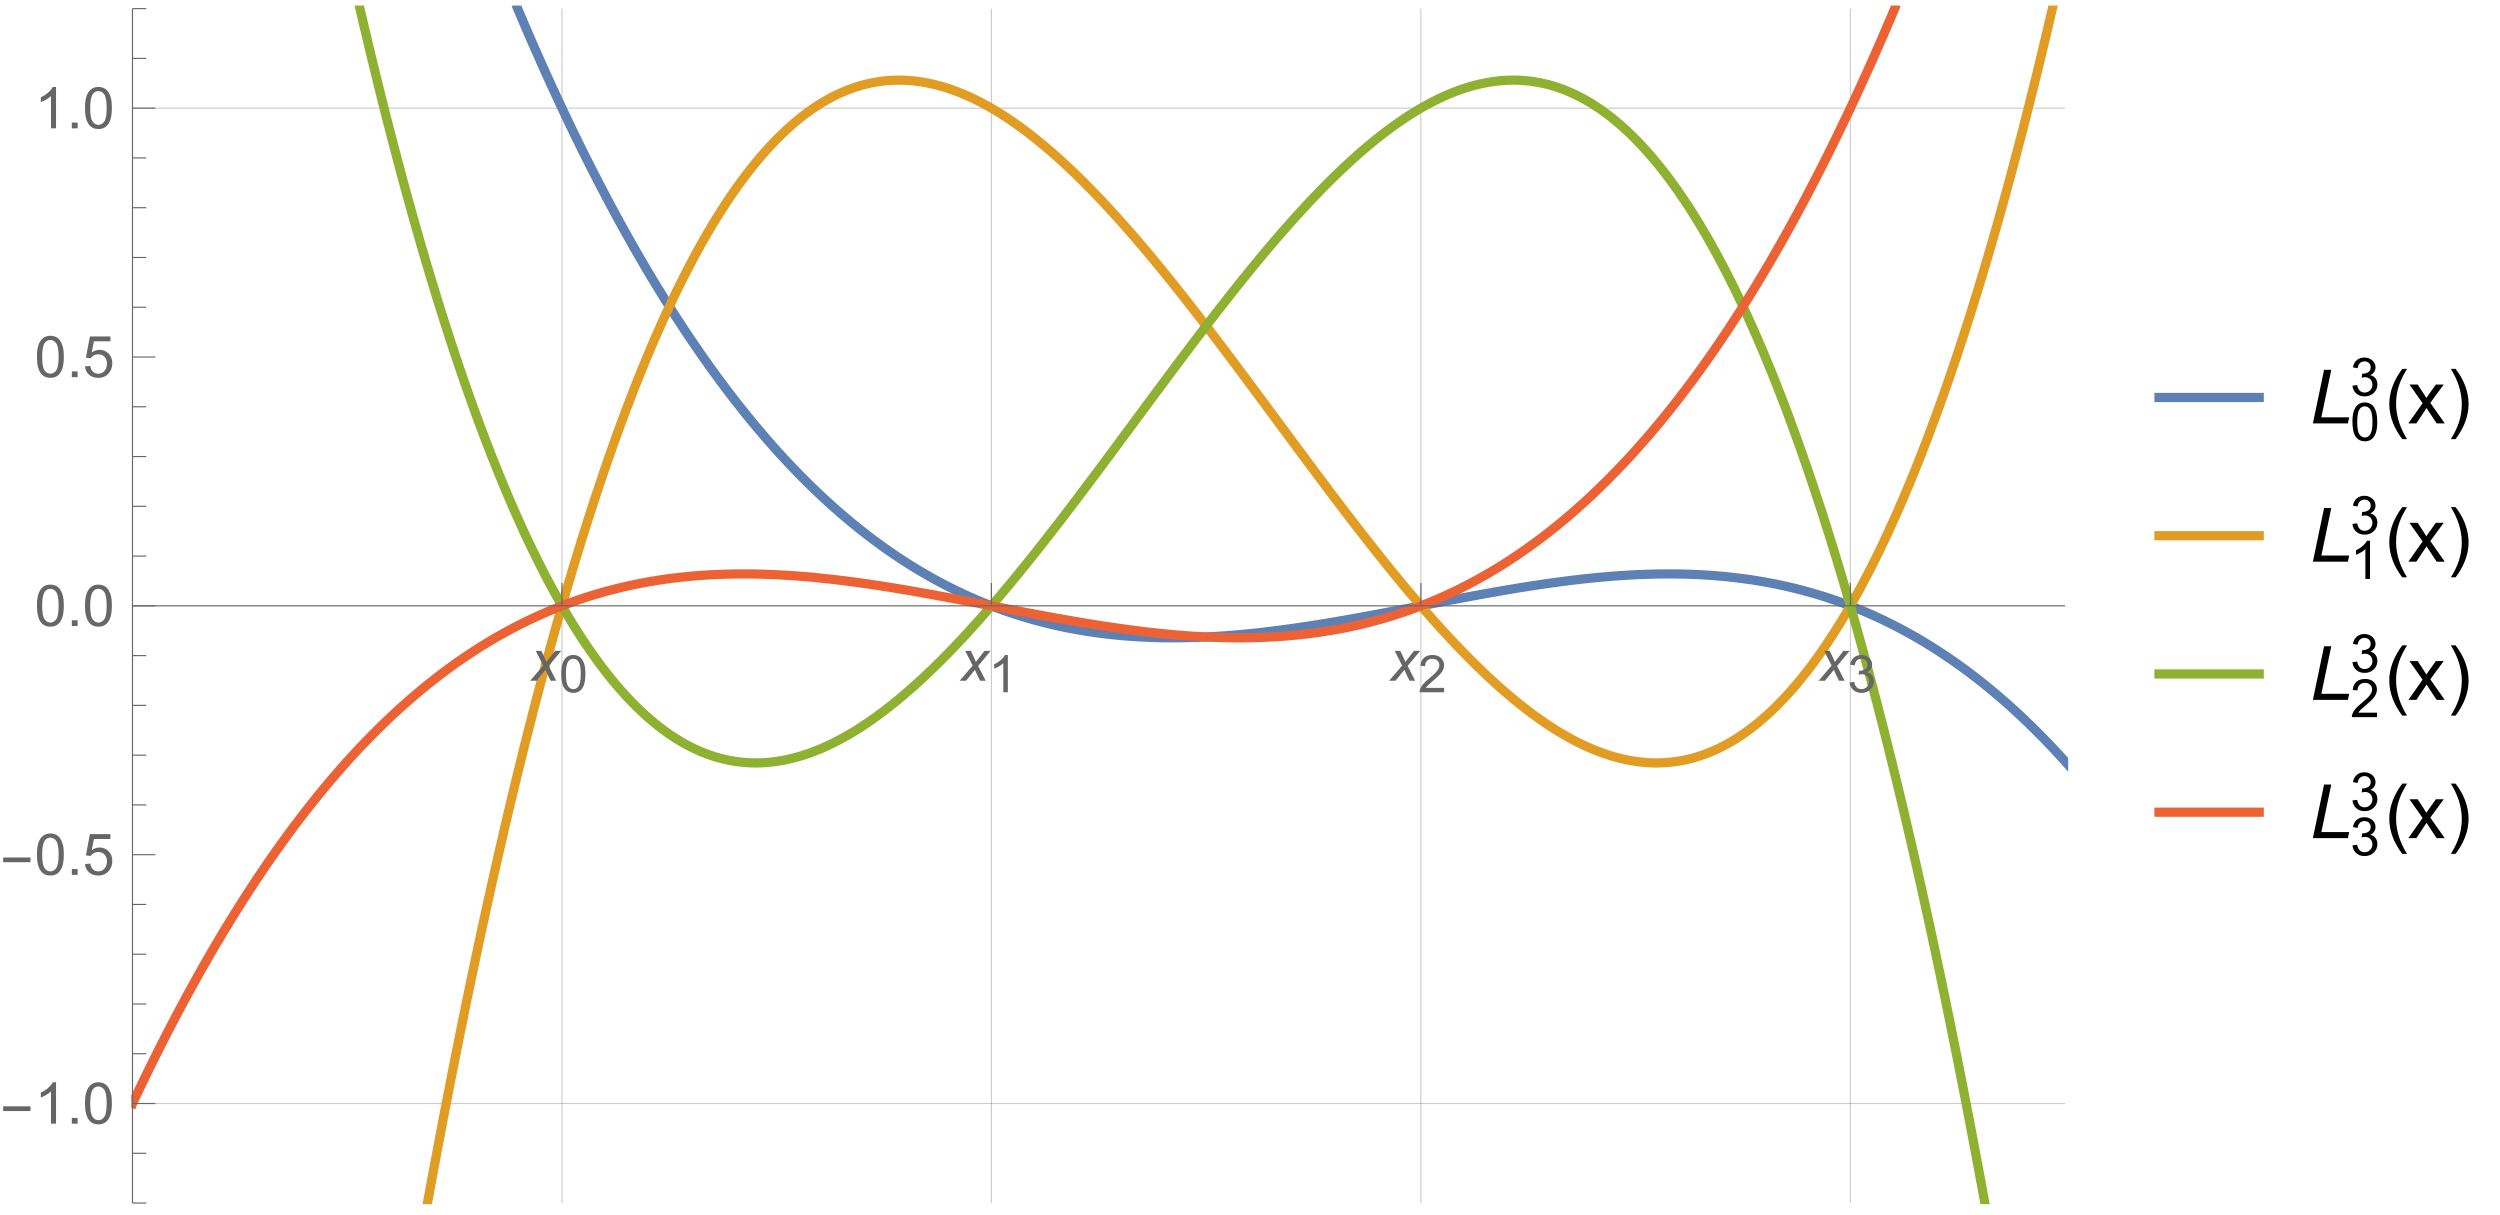 <?xml version="1.0" encoding="UTF-8"?>
<svg xmlns="http://www.w3.org/2000/svg" xmlns:xlink="http://www.w3.org/1999/xlink" width="434pt" height="211pt" viewBox="0 0 434 211" version="1.1">
<defs>
<g>
<symbol overflow="visible" id="glyph0-0">
<path style="stroke:none;" d="M 1.25 0 L 1.25 -6.25 L 6.25 -6.25 L 6.25 0 Z M 1.406 -0.156 L 6.094 -0.156 L 6.094 -6.094 L 1.406 -6.094 Z M 1.406 -0.156 "/>
</symbol>
<symbol overflow="visible" id="glyph0-1">
<path style="stroke:none;" d="M -0.016 0 L 2.242 -2.633 L 0.945 -5.188 L 1.922 -5.188 L 2.363 -4.262 C 2.523 -3.914 2.672 -3.586 2.805 -3.273 L 4.297 -5.188 L 5.375 -5.188 L 3.199 -2.562 L 4.508 0 L 3.531 0 L 3.012 -1.055 C 2.902 -1.277 2.777 -1.555 2.637 -1.891 L 1.094 0 Z M -0.016 0 "/>
</symbol>
<symbol overflow="visible" id="glyph1-0">
<path style="stroke:none;" d="M 1.125 0 L 1.125 -5.625 L 5.625 -5.625 L 5.625 0 Z M 1.266 -0.141 L 5.484 -0.141 L 5.484 -5.484 L 1.266 -5.484 Z M 1.266 -0.141 "/>
</symbol>
<symbol overflow="visible" id="glyph1-1">
<path style="stroke:none;" d="M 0.375 -3.176 C 0.375 -3.938 0.453 -4.551 0.609 -5.016 C 0.766 -5.477 0.996 -5.832 1.305 -6.09 C 1.613 -6.34 2.004 -6.469 2.473 -6.469 C 2.816 -6.469 3.117 -6.398 3.383 -6.258 C 3.641 -6.117 3.855 -5.914 4.027 -5.656 C 4.195 -5.391 4.332 -5.074 4.43 -4.699 C 4.523 -4.324 4.57 -3.816 4.574 -3.176 C 4.57 -2.418 4.492 -1.805 4.34 -1.344 C 4.184 -0.875 3.953 -0.52 3.645 -0.27 C 3.332 -0.02 2.941 0.105 2.473 0.109 C 1.852 0.105 1.363 -0.113 1.012 -0.559 C 0.586 -1.09 0.375 -1.965 0.375 -3.176 Z M 1.188 -3.176 C 1.184 -2.117 1.309 -1.41 1.559 -1.062 C 1.805 -0.711 2.109 -0.539 2.473 -0.539 C 2.836 -0.539 3.141 -0.715 3.391 -1.066 C 3.637 -1.418 3.762 -2.121 3.762 -3.176 C 3.762 -4.238 3.637 -4.941 3.391 -5.289 C 3.141 -5.637 2.832 -5.812 2.465 -5.812 C 2.102 -5.812 1.812 -5.656 1.594 -5.352 C 1.32 -4.957 1.184 -4.234 1.188 -3.176 Z M 1.188 -3.176 "/>
</symbol>
<symbol overflow="visible" id="glyph1-2">
<path style="stroke:none;" d="M 3.352 0 L 2.562 0 L 2.562 -5.039 C 2.367 -4.859 2.117 -4.676 1.812 -4.496 C 1.5 -4.309 1.223 -4.172 0.98 -4.086 L 0.98 -4.852 C 1.418 -5.059 1.805 -5.309 2.141 -5.605 C 2.469 -5.898 2.703 -6.188 2.844 -6.469 L 3.352 -6.469 Z M 3.352 0 "/>
</symbol>
<symbol overflow="visible" id="glyph1-3">
<path style="stroke:none;" d="M 4.531 -0.762 L 4.531 0 L 0.273 0 C 0.266 -0.188 0.297 -0.371 0.363 -0.551 C 0.473 -0.84 0.645 -1.125 0.883 -1.406 C 1.121 -1.688 1.469 -2.012 1.922 -2.383 C 2.617 -2.953 3.09 -3.406 3.34 -3.746 C 3.586 -4.078 3.707 -4.398 3.711 -4.699 C 3.707 -5.012 3.594 -5.273 3.371 -5.488 C 3.145 -5.703 2.855 -5.812 2.496 -5.812 C 2.113 -5.812 1.809 -5.695 1.582 -5.469 C 1.352 -5.238 1.234 -4.926 1.234 -4.523 L 0.422 -4.605 C 0.477 -5.211 0.684 -5.672 1.047 -5.992 C 1.41 -6.309 1.898 -6.469 2.516 -6.469 C 3.129 -6.469 3.617 -6.297 3.98 -5.953 C 4.34 -5.609 4.523 -5.184 4.523 -4.68 C 4.523 -4.418 4.469 -4.164 4.363 -3.918 C 4.258 -3.668 4.082 -3.406 3.84 -3.133 C 3.59 -2.855 3.184 -2.477 2.617 -2 C 2.141 -1.598 1.836 -1.328 1.703 -1.188 C 1.566 -1.043 1.457 -0.902 1.371 -0.762 Z M 4.531 -0.762 "/>
</symbol>
<symbol overflow="visible" id="glyph1-4">
<path style="stroke:none;" d="M 0.379 -1.699 L 1.168 -1.805 C 1.254 -1.355 1.41 -1.031 1.633 -0.836 C 1.848 -0.637 2.113 -0.539 2.43 -0.539 C 2.801 -0.539 3.113 -0.668 3.371 -0.926 C 3.625 -1.184 3.754 -1.504 3.758 -1.887 C 3.754 -2.246 3.637 -2.543 3.402 -2.781 C 3.164 -3.016 2.863 -3.133 2.496 -3.137 C 2.348 -3.133 2.16 -3.105 1.938 -3.051 L 2.027 -3.742 C 2.078 -3.734 2.117 -3.73 2.152 -3.734 C 2.488 -3.73 2.793 -3.82 3.062 -3.996 C 3.332 -4.172 3.469 -4.441 3.469 -4.812 C 3.469 -5.098 3.367 -5.34 3.172 -5.531 C 2.973 -5.723 2.723 -5.816 2.414 -5.82 C 2.105 -5.816 1.848 -5.719 1.645 -5.527 C 1.438 -5.332 1.305 -5.043 1.25 -4.656 L 0.457 -4.797 C 0.551 -5.324 0.77 -5.734 1.113 -6.031 C 1.457 -6.32 1.883 -6.469 2.395 -6.469 C 2.742 -6.469 3.066 -6.391 3.363 -6.242 C 3.66 -6.086 3.887 -5.883 4.043 -5.625 C 4.199 -5.363 4.277 -5.086 4.281 -4.793 C 4.277 -4.512 4.203 -4.258 4.055 -4.031 C 3.906 -3.805 3.684 -3.621 3.391 -3.488 C 3.77 -3.398 4.066 -3.219 4.281 -2.941 C 4.488 -2.664 4.594 -2.316 4.598 -1.902 C 4.594 -1.336 4.387 -0.859 3.98 -0.473 C 3.566 -0.082 3.051 0.109 2.426 0.113 C 1.859 0.109 1.387 -0.055 1.016 -0.391 C 0.641 -0.727 0.43 -1.164 0.379 -1.699 Z M 0.379 -1.699 "/>
</symbol>
<symbol overflow="visible" id="glyph2-0">
<path style="stroke:none;" d="M 0.625 0 L 0.625 -8 L 4.375 -8 L 4.375 0 Z M 1.25 -0.625 L 3.75 -0.625 L 3.75 -7.375 L 1.25 -7.375 Z M 1.25 -0.625 "/>
</symbol>
<symbol overflow="visible" id="glyph2-1">
<path style="stroke:none;" d="M 5.289 -2.191 L 0.551 -2.191 L 0.551 -3.012 L 5.289 -3.012 Z M 5.289 -2.191 "/>
</symbol>
<symbol overflow="visible" id="glyph3-0">
<path style="stroke:none;" d="M 1.25 0 L 1.25 -6.25 L 6.25 -6.25 L 6.25 0 Z M 1.406 -0.156 L 6.094 -0.156 L 6.094 -6.094 L 1.406 -6.094 Z M 1.406 -0.156 "/>
</symbol>
<symbol overflow="visible" id="glyph3-1">
<path style="stroke:none;" d="M 3.727 0 L 2.848 0 L 2.848 -5.602 C 2.637 -5.398 2.359 -5.195 2.016 -4.992 C 1.672 -4.789 1.363 -4.637 1.09 -4.539 L 1.09 -5.391 C 1.582 -5.621 2.012 -5.898 2.379 -6.23 C 2.746 -6.555 3.004 -6.875 3.16 -7.188 L 3.727 -7.188 Z M 3.727 0 "/>
</symbol>
<symbol overflow="visible" id="glyph3-2">
<path style="stroke:none;" d="M 0.906 0 L 0.906 -1 L 1.91 -1 L 1.91 0 Z M 0.906 0 "/>
</symbol>
<symbol overflow="visible" id="glyph3-3">
<path style="stroke:none;" d="M 0.414 -3.531 C 0.41 -4.375 0.496 -5.055 0.676 -5.574 C 0.848 -6.086 1.109 -6.484 1.453 -6.766 C 1.797 -7.043 2.227 -7.184 2.75 -7.188 C 3.129 -7.184 3.465 -7.105 3.758 -6.953 C 4.047 -6.797 4.289 -6.574 4.477 -6.285 C 4.664 -5.992 4.812 -5.637 4.922 -5.223 C 5.027 -4.801 5.078 -4.238 5.082 -3.531 C 5.078 -2.688 4.992 -2.008 4.824 -1.496 C 4.648 -0.977 4.391 -0.578 4.051 -0.301 C 3.703 -0.02 3.27 0.117 2.75 0.121 C 2.055 0.117 1.516 -0.129 1.125 -0.621 C 0.648 -1.215 0.41 -2.184 0.414 -3.531 Z M 1.32 -3.531 C 1.316 -2.352 1.453 -1.57 1.73 -1.184 C 2.004 -0.793 2.344 -0.598 2.75 -0.602 C 3.148 -0.598 3.488 -0.793 3.766 -1.188 C 4.039 -1.574 4.176 -2.355 4.18 -3.531 C 4.176 -4.707 4.039 -5.488 3.766 -5.879 C 3.488 -6.262 3.145 -6.457 2.738 -6.461 C 2.332 -6.457 2.012 -6.285 1.773 -5.945 C 1.469 -5.508 1.316 -4.703 1.32 -3.531 Z M 1.32 -3.531 "/>
</symbol>
<symbol overflow="visible" id="glyph3-4">
<path style="stroke:none;" d="M 0.414 -1.875 L 1.336 -1.953 C 1.406 -1.5 1.562 -1.164 1.812 -0.941 C 2.059 -0.711 2.359 -0.598 2.715 -0.602 C 3.137 -0.598 3.496 -0.758 3.789 -1.078 C 4.078 -1.398 4.223 -1.82 4.227 -2.348 C 4.223 -2.848 4.082 -3.242 3.805 -3.535 C 3.52 -3.82 3.152 -3.965 2.699 -3.969 C 2.414 -3.965 2.16 -3.902 1.934 -3.777 C 1.707 -3.648 1.527 -3.48 1.398 -3.277 L 0.57 -3.383 L 1.266 -7.062 L 4.824 -7.062 L 4.824 -6.219 L 1.969 -6.219 L 1.582 -4.297 C 2.012 -4.594 2.461 -4.746 2.934 -4.746 C 3.555 -4.746 4.082 -4.527 4.516 -4.094 C 4.941 -3.66 5.156 -3.105 5.16 -2.426 C 5.156 -1.777 4.969 -1.215 4.594 -0.746 C 4.133 -0.168 3.504 0.117 2.715 0.121 C 2.059 0.117 1.527 -0.062 1.121 -0.426 C 0.707 -0.789 0.473 -1.273 0.414 -1.875 Z M 0.414 -1.875 "/>
</symbol>
<symbol overflow="visible" id="glyph4-0">
<path style="stroke:none;" d="M 1.625 0 L 1.625 -8.125 L 8.125 -8.125 L 8.125 0 Z M 1.828 -0.203 L 7.922 -0.203 L 7.922 -7.922 L 1.828 -7.922 Z M 1.828 -0.203 "/>
</symbol>
<symbol overflow="visible" id="glyph4-1">
<path style="stroke:none;" d="M 0.52 0 L 2.461 -9.305 L 3.707 -9.305 L 1.988 -1.055 L 6.816 -1.055 L 6.594 0 Z M 0.52 0 "/>
</symbol>
<symbol overflow="visible" id="glyph5-0">
<path style="stroke:none;" d="M 1.152 0 L 1.152 -5.77 L 5.77 -5.77 L 5.77 0 Z M 1.297 -0.145 L 5.625 -0.145 L 5.625 -5.625 L 1.297 -5.625 Z M 1.297 -0.145 "/>
</symbol>
<symbol overflow="visible" id="glyph5-1">
<path style="stroke:none;" d="M 0.383 -3.258 C 0.379 -4.039 0.461 -4.668 0.625 -5.145 C 0.785 -5.621 1.023 -5.988 1.34 -6.246 C 1.656 -6.504 2.055 -6.633 2.539 -6.633 C 2.891 -6.633 3.203 -6.559 3.469 -6.418 C 3.734 -6.273 3.953 -6.07 4.133 -5.801 C 4.305 -5.531 4.441 -5.203 4.543 -4.82 C 4.637 -4.434 4.688 -3.914 4.691 -3.258 C 4.688 -2.48 4.609 -1.852 4.453 -1.379 C 4.293 -0.902 4.055 -0.535 3.738 -0.277 C 3.418 -0.016 3.016 0.109 2.539 0.113 C 1.898 0.109 1.398 -0.117 1.035 -0.574 C 0.598 -1.121 0.379 -2.016 0.383 -3.258 Z M 1.215 -3.258 C 1.211 -2.172 1.34 -1.449 1.594 -1.094 C 1.848 -0.73 2.16 -0.551 2.539 -0.555 C 2.906 -0.551 3.219 -0.73 3.477 -1.094 C 3.727 -1.453 3.855 -2.176 3.859 -3.258 C 3.855 -4.344 3.727 -5.066 3.477 -5.426 C 3.219 -5.781 2.902 -5.957 2.527 -5.961 C 2.152 -5.957 1.855 -5.801 1.637 -5.488 C 1.352 -5.086 1.211 -4.344 1.215 -3.258 Z M 1.215 -3.258 "/>
</symbol>
<symbol overflow="visible" id="glyph5-2">
<path style="stroke:none;" d="M 0.387 -1.742 L 1.199 -1.852 C 1.289 -1.391 1.449 -1.059 1.676 -0.859 C 1.898 -0.652 2.168 -0.551 2.492 -0.555 C 2.871 -0.551 3.195 -0.684 3.457 -0.949 C 3.719 -1.215 3.848 -1.543 3.852 -1.934 C 3.848 -2.305 3.727 -2.609 3.488 -2.855 C 3.242 -3.094 2.934 -3.215 2.559 -3.219 C 2.402 -3.215 2.211 -3.188 1.988 -3.129 L 2.078 -3.84 C 2.129 -3.832 2.172 -3.832 2.207 -3.832 C 2.551 -3.832 2.863 -3.922 3.141 -4.102 C 3.414 -4.281 3.551 -4.559 3.555 -4.934 C 3.551 -5.23 3.449 -5.477 3.254 -5.672 C 3.051 -5.867 2.793 -5.965 2.473 -5.965 C 2.156 -5.965 1.891 -5.863 1.684 -5.668 C 1.473 -5.465 1.34 -5.168 1.281 -4.777 L 0.469 -4.922 C 0.566 -5.465 0.789 -5.883 1.145 -6.184 C 1.492 -6.48 1.93 -6.633 2.457 -6.633 C 2.812 -6.633 3.145 -6.555 3.449 -6.398 C 3.75 -6.242 3.984 -6.031 4.148 -5.766 C 4.309 -5.5 4.387 -5.215 4.391 -4.918 C 4.387 -4.629 4.312 -4.371 4.16 -4.137 C 4.004 -3.902 3.777 -3.715 3.48 -3.578 C 3.871 -3.484 4.172 -3.297 4.391 -3.016 C 4.602 -2.73 4.711 -2.375 4.715 -1.953 C 4.711 -1.371 4.5 -0.883 4.082 -0.484 C 3.66 -0.082 3.129 0.117 2.488 0.117 C 1.906 0.117 1.426 -0.055 1.043 -0.398 C 0.66 -0.742 0.441 -1.188 0.387 -1.742 Z M 0.387 -1.742 "/>
</symbol>
<symbol overflow="visible" id="glyph5-3">
<path style="stroke:none;" d="M 3.438 0 L 2.629 0 L 2.629 -5.168 C 2.43 -4.98 2.172 -4.793 1.859 -4.609 C 1.539 -4.422 1.254 -4.281 1.004 -4.191 L 1.004 -4.977 C 1.453 -5.188 1.852 -5.445 2.191 -5.75 C 2.531 -6.051 2.77 -6.348 2.914 -6.633 L 3.438 -6.633 Z M 3.438 0 "/>
</symbol>
<symbol overflow="visible" id="glyph5-4">
<path style="stroke:none;" d="M 4.645 -0.781 L 4.645 0 L 0.281 0 C 0.273 -0.195 0.305 -0.383 0.375 -0.562 C 0.484 -0.859 0.66 -1.152 0.906 -1.441 C 1.148 -1.73 1.504 -2.062 1.969 -2.441 C 2.688 -3.027 3.172 -3.492 3.426 -3.84 C 3.676 -4.184 3.801 -4.512 3.805 -4.816 C 3.801 -5.137 3.688 -5.406 3.457 -5.629 C 3.227 -5.848 2.926 -5.957 2.559 -5.961 C 2.164 -5.957 1.852 -5.84 1.621 -5.609 C 1.383 -5.371 1.266 -5.047 1.266 -4.637 L 0.434 -4.723 C 0.488 -5.344 0.703 -5.816 1.078 -6.145 C 1.449 -6.469 1.949 -6.633 2.578 -6.633 C 3.211 -6.633 3.711 -6.457 4.082 -6.105 C 4.449 -5.754 4.633 -5.316 4.637 -4.801 C 4.633 -4.531 4.578 -4.273 4.473 -4.02 C 4.363 -3.762 4.184 -3.492 3.934 -3.211 C 3.68 -2.93 3.266 -2.543 2.688 -2.051 C 2.199 -1.641 1.887 -1.363 1.75 -1.219 C 1.609 -1.07 1.496 -0.922 1.406 -0.781 Z M 4.645 -0.781 "/>
</symbol>
<symbol overflow="visible" id="glyph6-0">
<path style="stroke:none;" d="M 0.812 0 L 0.812 -10.398 L 5.688 -10.398 L 5.688 0 Z M 1.625 -0.812 L 4.875 -0.812 L 4.875 -9.586 L 1.625 -9.586 Z M 1.625 -0.812 "/>
</symbol>
<symbol overflow="visible" id="glyph6-1">
<path style="stroke:none;" d="M 3.859 2.73 L 3.039 2.73 C 2.699 2.297 2.391 1.84 2.117 1.359 C 1.836 0.879 1.598 0.383 1.402 -0.133 C 1.199 -0.645 1.047 -1.172 0.941 -1.719 C 0.832 -2.258 0.777 -2.809 0.781 -3.363 C 0.777 -3.926 0.832 -4.477 0.945 -5.016 C 1.051 -5.555 1.207 -6.078 1.406 -6.594 C 1.605 -7.102 1.844 -7.598 2.121 -8.082 C 2.398 -8.559 2.703 -9.02 3.039 -9.465 L 3.859 -9.465 C 3.559 -8.969 3.289 -8.484 3.055 -8.012 C 2.812 -7.535 2.613 -7.051 2.457 -6.559 C 2.293 -6.062 2.172 -5.555 2.086 -5.035 C 2 -4.512 1.957 -3.961 1.961 -3.375 C 1.957 -2.832 2.004 -2.293 2.098 -1.762 C 2.188 -1.227 2.312 -0.703 2.48 -0.191 C 2.645 0.32 2.844 0.816 3.078 1.309 C 3.309 1.793 3.57 2.27 3.859 2.73 Z M 3.859 2.73 "/>
</symbol>
<symbol overflow="visible" id="glyph6-2">
<path style="stroke:none;" d="M 3.547 -3.363 C 3.543 -2.805 3.488 -2.254 3.383 -1.715 C 3.27 -1.172 3.117 -0.645 2.918 -0.137 C 2.719 0.375 2.48 0.867 2.203 1.348 C 1.926 1.828 1.621 2.289 1.289 2.73 L 0.469 2.73 C 0.766 2.246 1.031 1.766 1.27 1.289 C 1.504 0.809 1.703 0.324 1.867 -0.172 C 2.027 -0.664 2.152 -1.176 2.238 -1.699 C 2.324 -2.223 2.367 -2.773 2.367 -3.352 C 2.367 -3.891 2.32 -4.426 2.23 -4.965 C 2.137 -5.496 2.008 -6.02 1.848 -6.535 C 1.68 -7.043 1.48 -7.547 1.246 -8.039 C 1.008 -8.531 0.75 -9.004 0.469 -9.465 L 1.289 -9.465 C 1.625 -9.027 1.934 -8.57 2.215 -8.094 C 2.492 -7.609 2.73 -7.113 2.93 -6.598 C 3.125 -6.078 3.277 -5.547 3.387 -5.004 C 3.492 -4.457 3.543 -3.91 3.547 -3.363 Z M 3.547 -3.363 "/>
</symbol>
<symbol overflow="visible" id="glyph7-0">
<path style="stroke:none;" d="M 1.625 0 L 1.625 -8.125 L 8.125 -8.125 L 8.125 0 Z M 1.828 -0.203 L 7.922 -0.203 L 7.922 -7.922 L 1.828 -7.922 Z M 1.828 -0.203 "/>
</symbol>
<symbol overflow="visible" id="glyph7-1">
<path style="stroke:none;" d="M 0.094 0 L 2.559 -3.504 L 0.281 -6.742 L 1.707 -6.742 L 2.742 -5.16 C 2.938 -4.859 3.094 -4.609 3.211 -4.406 C 3.398 -4.684 3.57 -4.93 3.727 -5.148 L 4.863 -6.742 L 6.227 -6.742 L 3.898 -3.566 L 6.406 0 L 5 0 L 3.617 -2.094 L 3.25 -2.66 L 1.48 0 Z M 0.094 0 "/>
</symbol>
</g>
<clipPath id="clip1">
  <path d="M 22.801 191 L 359 191 L 359 192 L 22.801 192 Z M 22.801 191 "/>
</clipPath>
<clipPath id="clip2">
  <path d="M 22.801 18 L 359 18 L 359 19 L 22.801 19 Z M 22.801 18 "/>
</clipPath>
<clipPath id="clip3">
  <path d="M 82 0.961 L 359.039 0.961 L 359.039 199 L 82 199 Z M 82 0.961 "/>
</clipPath>
<clipPath id="clip4">
  <path d="M 66 0.961 L 359.039 0.961 L 359.039 209.039 L 66 209.039 Z M 66 0.961 "/>
</clipPath>
<clipPath id="clip5">
  <path d="M 55 0.961 L 352 0.961 L 352 209.039 L 55 209.039 Z M 55 0.961 "/>
</clipPath>
<clipPath id="clip6">
  <path d="M 22.801 0.961 L 337 0.961 L 337 199 L 22.801 199 Z M 22.801 0.961 "/>
</clipPath>
<clipPath id="clip7">
  <path d="M 373.922 67 L 394 67 L 394 71 L 373.922 71 Z M 373.922 67 "/>
</clipPath>
<clipPath id="clip8">
  <path d="M 373.922 91 L 394 91 L 394 95 L 373.922 95 Z M 373.922 91 "/>
</clipPath>
<clipPath id="clip9">
  <path d="M 373.922 115 L 394 115 L 394 119 L 373.922 119 Z M 373.922 115 "/>
</clipPath>
<clipPath id="clip10">
  <path d="M 373.922 139 L 394 139 L 394 143 L 373.922 143 Z M 373.922 139 "/>
</clipPath>
</defs>
<g id="surface8">
<path style="fill:none;stroke-width:0.2;stroke-linecap:butt;stroke-linejoin:miter;stroke:rgb(50%,50%,50%);stroke-opacity:0.4;stroke-miterlimit:3.25;" d="M 97.555 208.852 L 97.555 1.5 "/>
<path style="fill:none;stroke-width:0.2;stroke-linecap:butt;stroke-linejoin:miter;stroke:rgb(50%,50%,50%);stroke-opacity:0.4;stroke-miterlimit:3.25;" d="M 172.109 208.852 L 172.109 1.5 "/>
<path style="fill:none;stroke-width:0.2;stroke-linecap:butt;stroke-linejoin:miter;stroke:rgb(50%,50%,50%);stroke-opacity:0.4;stroke-miterlimit:3.25;" d="M 246.668 208.852 L 246.668 1.5 "/>
<path style="fill:none;stroke-width:0.2;stroke-linecap:butt;stroke-linejoin:miter;stroke:rgb(50%,50%,50%);stroke-opacity:0.4;stroke-miterlimit:3.25;" d="M 321.223 208.852 L 321.223 1.5 "/>
<g clip-path="url(#clip1)" clip-rule="nonzero">
<path style="fill:none;stroke-width:0.2;stroke-linecap:butt;stroke-linejoin:miter;stroke:rgb(50%,50%,50%);stroke-opacity:0.4;stroke-miterlimit:3.25;" d="M 23 191.57 L 358.5 191.57 "/>
</g>
<g clip-path="url(#clip2)" clip-rule="nonzero">
<path style="fill:none;stroke-width:0.2;stroke-linecap:butt;stroke-linejoin:miter;stroke:rgb(50%,50%,50%);stroke-opacity:0.4;stroke-miterlimit:3.25;" d="M 23 18.777 L 358.5 18.777 "/>
</g>
<g clip-path="url(#clip3)" clip-rule="nonzero">
<path style="fill:none;stroke-width:1.6;stroke-linecap:square;stroke-linejoin:miter;stroke:rgb(36.841%,50.677%,70.979%);stroke-opacity:1;stroke-miterlimit:3.25;" d="M 89.863 1.5 L 90.168 2.223 L 90.531 3.078 L 90.887 3.91 L 91.273 4.812 L 91.633 5.648 L 92.027 6.551 L 92.41 7.43 L 92.766 8.246 L 93.156 9.129 L 93.52 9.945 L 93.875 10.746 L 94.258 11.605 L 94.617 12.406 L 95.008 13.266 L 95.391 14.109 L 95.75 14.891 L 96.137 15.73 L 96.496 16.512 L 96.891 17.355 L 97.273 18.18 L 97.633 18.941 L 98.02 19.766 L 98.383 20.527 L 98.738 21.273 L 99.125 22.078 L 99.484 22.824 L 99.875 23.629 L 100.262 24.414 L 100.617 25.141 L 101.004 25.926 L 101.367 26.656 L 101.723 27.363 L 102.109 28.133 L 102.469 28.844 L 102.855 29.609 L 103.219 30.32 L 103.578 31.016 L 103.965 31.766 L 104.324 32.461 L 104.715 33.207 L 105.102 33.938 L 105.457 34.617 L 105.848 35.344 L 106.211 36.023 L 106.949 37.395 L 107.312 38.059 L 107.699 38.77 L 108.086 39.465 L 108.441 40.109 L 108.828 40.805 L 109.191 41.449 L 109.547 42.078 L 109.93 42.754 L 110.289 43.383 L 110.68 44.059 L 111.043 44.688 L 111.398 45.301 L 111.785 45.961 L 112.145 46.574 L 112.535 47.23 L 112.918 47.875 L 113.277 48.473 L 113.664 49.113 L 114.027 49.711 L 114.383 50.293 L 114.77 50.918 L 115.129 51.5 L 115.516 52.125 L 115.898 52.734 L 116.258 53.301 L 116.645 53.91 L 117.004 54.477 L 117.395 55.082 L 117.781 55.676 L 118.141 56.227 L 118.527 56.82 L 118.891 57.367 L 119.246 57.902 L 119.633 58.48 L 119.992 59.016 L 120.383 59.59 L 120.766 60.152 L 121.125 60.672 L 121.512 61.23 L 121.875 61.75 L 122.227 62.258 L 122.613 62.801 L 122.973 63.309 L 123.363 63.852 L 123.727 64.355 L 124.082 64.848 L 124.469 65.375 L 124.828 65.867 L 125.219 66.395 L 125.605 66.906 L 125.961 67.383 L 126.352 67.895 L 126.715 68.371 L 127.07 68.836 L 127.453 69.332 L 127.812 69.797 L 128.203 70.293 L 128.586 70.777 L 128.945 71.227 L 129.332 71.707 L 129.691 72.156 L 130.086 72.637 L 130.469 73.105 L 130.828 73.539 L 131.219 74.008 L 131.582 74.438 L 131.938 74.859 L 132.324 75.312 L 132.684 75.734 L 133.074 76.188 L 133.457 76.625 L 133.816 77.035 L 134.203 77.473 L 134.566 77.879 L 134.922 78.273 L 135.305 78.699 L 135.664 79.09 L 136.055 79.516 L 136.438 79.926 L 136.793 80.309 L 137.18 80.719 L 137.543 81.098 L 137.934 81.508 L 138.316 81.906 L 138.676 82.273 L 139.062 82.668 L 139.426 83.035 L 139.781 83.391 L 140.168 83.773 L 140.527 84.129 L 140.918 84.512 L 141.301 84.883 L 141.66 85.223 L 142.047 85.594 L 142.41 85.934 L 142.762 86.266 L 143.148 86.625 L 143.508 86.953 L 143.895 87.309 L 144.258 87.637 L 144.617 87.957 L 145.004 88.301 L 145.363 88.617 L 145.754 88.957 L 146.137 89.289 L 146.496 89.598 L 146.883 89.926 L 147.246 90.23 L 147.602 90.527 L 147.988 90.848 L 148.348 91.141 L 148.734 91.457 L 149.117 91.762 L 149.477 92.047 L 149.863 92.352 L 150.223 92.633 L 150.617 92.938 L 151 93.23 L 151.359 93.504 L 151.746 93.793 L 152.109 94.062 L 152.469 94.324 L 152.852 94.605 L 153.215 94.867 L 153.605 95.145 L 153.988 95.414 L 154.344 95.664 L 154.734 95.934 L 155.094 96.18 L 155.449 96.422 L 155.836 96.68 L 156.195 96.918 L 156.582 97.172 L 156.945 97.41 L 157.305 97.637 L 157.691 97.883 L 158.051 98.113 L 158.441 98.355 L 158.828 98.59 L 159.184 98.809 L 159.574 99.043 L 159.934 99.258 L 160.293 99.465 L 160.676 99.691 L 161.035 99.898 L 161.426 100.117 L 161.809 100.332 L 162.168 100.531 L 162.555 100.742 L 162.914 100.938 L 163.309 101.148 L 163.691 101.352 L 164.051 101.539 L 164.441 101.738 L 164.805 101.926 L 165.16 102.102 L 165.547 102.293 L 165.906 102.473 L 166.297 102.66 L 166.68 102.844 L 167.039 103.012 L 167.426 103.191 L 167.789 103.359 L 168.145 103.52 L 168.531 103.691 L 168.891 103.848 L 169.277 104.02 L 169.66 104.184 L 170.02 104.332 L 170.406 104.492 L 170.766 104.641 L 171.156 104.801 L 171.543 104.953 L 171.902 105.094 L 172.289 105.242 L 172.652 105.383 L 173.008 105.516 L 173.395 105.656 L 173.754 105.789 L 174.145 105.93 L 174.527 106.062 L 174.887 106.188 L 175.273 106.32 L 175.633 106.441 L 175.988 106.559 L 176.375 106.684 L 176.734 106.797 L 177.121 106.922 L 177.484 107.031 L 177.844 107.141 L 178.23 107.254 L 178.59 107.359 L 178.98 107.473 L 179.363 107.582 L 179.723 107.68 L 180.109 107.785 L 180.473 107.883 L 180.828 107.977 L 181.215 108.074 L 181.965 108.262 L 182.348 108.352 L 182.703 108.438 L 183.09 108.527 L 183.453 108.605 L 183.844 108.695 L 184.23 108.777 L 184.586 108.852 L 184.977 108.934 L 185.34 109.004 L 185.695 109.074 L 186.082 109.148 L 186.441 109.219 L 186.832 109.289 L 187.215 109.355 L 187.574 109.418 L 187.961 109.484 L 188.324 109.543 L 188.68 109.602 L 189.062 109.66 L 189.422 109.715 L 189.812 109.77 L 190.176 109.82 L 190.535 109.871 L 190.922 109.922 L 191.281 109.969 L 191.672 110.016 L 192.055 110.062 L 192.414 110.105 L 192.805 110.148 L 193.168 110.188 L 193.523 110.223 L 193.906 110.262 L 194.266 110.297 L 194.656 110.332 L 195.039 110.363 L 195.398 110.395 L 195.785 110.426 L 196.148 110.453 L 196.5 110.477 L 196.887 110.504 L 197.246 110.527 L 197.633 110.551 L 197.996 110.57 L 198.355 110.59 L 198.742 110.605 L 199.102 110.621 L 199.492 110.637 L 199.875 110.652 L 200.234 110.664 L 200.621 110.676 L 200.984 110.688 L 201.34 110.695 L 201.438 110.695 L 201.531 110.699 L 201.727 110.699 L 201.73 110.703 L 201.949 110.703 L 201.996 110.707 L 202.184 110.707 L 202.281 110.711 L 202.57 110.711 L 202.664 110.715 L 203.219 110.715 L 203.227 110.719 L 204.012 110.719 L 204.059 110.715 L 204.594 110.715 L 204.641 110.711 L 205.008 110.711 L 205.098 110.707 L 205.289 110.707 L 205.484 110.703 L 205.531 110.703 L 205.574 110.699 L 205.668 110.699 L 205.848 110.695 L 206.203 110.688 L 206.59 110.68 L 206.949 110.668 L 207.34 110.656 L 207.723 110.645 L 208.082 110.633 L 208.469 110.617 L 208.832 110.602 L 209.188 110.586 L 209.57 110.566 L 209.93 110.547 L 210.32 110.527 L 210.684 110.508 L 211.039 110.484 L 211.426 110.461 L 211.789 110.438 L 212.18 110.41 L 212.562 110.383 L 212.922 110.359 L 213.309 110.328 L 213.672 110.301 L 214.027 110.27 L 214.414 110.238 L 214.773 110.207 L 215.164 110.172 L 215.547 110.137 L 215.902 110.105 L 216.289 110.066 L 216.652 110.031 L 217.043 109.992 L 217.43 109.953 L 217.785 109.914 L 218.176 109.875 L 218.539 109.836 L 218.895 109.793 L 219.281 109.75 L 219.641 109.707 L 220.031 109.664 L 220.418 109.617 L 220.773 109.574 L 221.16 109.523 L 221.523 109.48 L 221.879 109.434 L 222.266 109.383 L 222.625 109.336 L 223.012 109.285 L 223.395 109.23 L 223.754 109.184 L 224.141 109.129 L 224.5 109.078 L 224.891 109.023 L 225.277 108.965 L 225.637 108.914 L 226.023 108.855 L 226.387 108.801 L 226.742 108.75 L 227.129 108.691 L 227.488 108.633 L 227.879 108.574 L 228.262 108.512 L 228.617 108.457 L 229.008 108.395 L 229.367 108.336 L 229.723 108.277 L 230.109 108.215 L 230.465 108.156 L 230.855 108.09 L 231.219 108.031 L 231.574 107.969 L 231.961 107.906 L 232.324 107.844 L 232.715 107.777 L 233.098 107.711 L 233.457 107.648 L 233.844 107.578 L 234.207 107.516 L 234.562 107.453 L 234.945 107.383 L 235.309 107.316 L 235.695 107.246 L 236.078 107.18 L 236.438 107.113 L 236.824 107.043 L 237.184 106.977 L 237.578 106.906 L 237.961 106.832 L 238.32 106.766 L 238.707 106.695 L 239.07 106.625 L 239.426 106.559 L 239.812 106.488 L 240.176 106.418 L 240.566 106.348 L 240.949 106.273 L 241.305 106.207 L 241.695 106.133 L 242.055 106.062 L 242.41 105.996 L 242.797 105.922 L 243.156 105.852 L 243.543 105.777 L 243.906 105.707 L 244.266 105.637 L 244.652 105.562 L 245.012 105.496 L 245.402 105.418 L 245.789 105.344 L 246.145 105.277 L 246.535 105.199 L 246.898 105.129 L 247.254 105.062 L 247.637 104.988 L 248 104.918 L 248.387 104.844 L 248.77 104.77 L 249.129 104.699 L 249.516 104.625 L 249.879 104.555 L 250.23 104.488 L 250.617 104.414 L 250.977 104.348 L 251.363 104.27 L 251.727 104.203 L 252.086 104.133 L 252.473 104.062 L 252.832 103.992 L 253.223 103.918 L 253.605 103.848 L 253.965 103.781 L 254.352 103.707 L 254.715 103.641 L 255.07 103.574 L 255.453 103.5 L 255.812 103.434 L 256.203 103.363 L 256.586 103.293 L 256.941 103.227 L 257.332 103.156 L 257.691 103.094 L 258.082 103.023 L 258.469 102.953 L 258.824 102.891 L 259.215 102.82 L 259.578 102.758 L 259.934 102.695 L 260.32 102.625 L 260.68 102.562 L 261.07 102.496 L 261.453 102.434 L 261.809 102.371 L 262.199 102.305 L 262.559 102.246 L 262.914 102.188 L 263.301 102.121 L 263.66 102.062 L 264.047 102 L 264.41 101.941 L 264.77 101.887 L 265.156 101.824 L 265.516 101.766 L 265.906 101.707 L 266.289 101.648 L 266.648 101.594 L 267.035 101.535 L 267.398 101.48 L 267.754 101.43 L 268.141 101.371 L 268.5 101.32 L 268.891 101.266 L 269.629 101.16 L 270.016 101.109 L 270.379 101.059 L 270.77 101.008 L 271.156 100.957 L 271.516 100.91 L 271.902 100.859 L 272.266 100.812 L 272.621 100.77 L 273.008 100.723 L 273.367 100.68 L 273.758 100.633 L 274.145 100.59 L 274.5 100.547 L 274.887 100.504 L 275.25 100.465 L 275.605 100.43 L 275.992 100.387 L 276.352 100.352 L 276.738 100.312 L 277.105 100.277 L 277.461 100.242 L 277.848 100.207 L 278.207 100.172 L 278.598 100.141 L 278.984 100.105 L 279.344 100.078 L 279.73 100.047 L 280.094 100.016 L 280.449 99.988 L 280.836 99.961 L 281.195 99.938 L 281.586 99.91 L 281.969 99.887 L 282.324 99.863 L 282.715 99.84 L 283.074 99.82 L 283.43 99.801 L 283.812 99.781 L 284.172 99.766 L 284.562 99.746 L 284.926 99.73 L 285.281 99.719 L 285.668 99.703 L 286.027 99.691 L 286.422 99.68 L 286.805 99.672 L 287.16 99.66 L 287.551 99.652 L 287.641 99.652 L 287.73 99.648 L 287.957 99.648 L 288 99.645 L 288.18 99.645 L 288.27 99.641 L 288.559 99.641 L 288.652 99.637 L 289.062 99.637 L 289.109 99.633 L 290.348 99.633 L 290.359 99.637 L 290.801 99.637 L 290.891 99.641 L 291.137 99.641 L 291.184 99.645 L 291.379 99.645 L 291.473 99.648 L 291.668 99.648 L 291.672 99.652 L 291.848 99.652 L 292.023 99.656 L 292.414 99.668 L 292.777 99.676 L 293.133 99.688 L 293.52 99.699 L 293.879 99.715 L 294.27 99.73 L 294.652 99.746 L 295.012 99.766 L 295.398 99.785 L 295.762 99.805 L 296.113 99.824 L 296.5 99.852 L 296.859 99.875 L 297.25 99.902 L 297.613 99.93 L 297.969 99.957 L 298.355 99.992 L 298.715 100.023 L 299.109 100.059 L 299.492 100.094 L 299.852 100.129 L 300.238 100.172 L 300.602 100.211 L 300.957 100.25 L 301.344 100.293 L 301.703 100.34 L 302.094 100.387 L 302.477 100.438 L 302.832 100.484 L 303.219 100.539 L 303.582 100.59 L 303.973 100.645 L 304.359 100.703 L 304.715 100.762 L 305.105 100.824 L 305.469 100.883 L 305.824 100.941 L 306.211 101.012 L 306.57 101.074 L 306.961 101.148 L 307.348 101.219 L 307.703 101.289 L 308.094 101.363 L 308.453 101.438 L 308.809 101.512 L 309.195 101.594 L 309.555 101.672 L 309.945 101.758 L 310.328 101.844 L 310.684 101.926 L 311.07 102.02 L 311.43 102.105 L 311.824 102.203 L 312.207 102.301 L 312.566 102.391 L 312.953 102.492 L 313.316 102.59 L 313.672 102.688 L 314.059 102.793 L 314.418 102.895 L 314.809 103.008 L 315.191 103.121 L 315.551 103.227 L 315.938 103.344 L 316.301 103.457 L 316.652 103.57 L 317.039 103.691 L 317.398 103.809 L 317.785 103.938 L 318.152 104.062 L 318.508 104.184 L 318.895 104.316 L 319.254 104.445 L 319.645 104.586 L 320.027 104.727 L 320.387 104.859 L 320.773 105.004 L 321.137 105.145 L 321.492 105.281 L 321.879 105.434 L 322.238 105.574 L 322.629 105.734 L 323.012 105.891 L 323.367 106.039 L 323.754 106.203 L 324.117 106.359 L 324.508 106.531 L 324.895 106.699 L 325.25 106.859 L 325.641 107.035 L 326.004 107.203 L 326.359 107.371 L 326.746 107.551 L 327.105 107.723 L 327.496 107.914 L 327.879 108.102 L 328.238 108.281 L 328.625 108.477 L 328.988 108.66 L 329.344 108.844 L 329.727 109.043 L 330.086 109.234 L 330.477 109.441 L 330.84 109.641 L 331.195 109.836 L 331.582 110.051 L 331.945 110.254 L 332.336 110.477 L 332.719 110.695 L 333.078 110.906 L 333.469 111.133 L 333.828 111.352 L 334.184 111.562 L 334.57 111.801 L 334.93 112.02 L 335.32 112.262 L 335.703 112.504 L 336.062 112.73 L 336.449 112.98 L 336.812 113.215 L 337.551 113.707 L 337.91 113.945 L 338.297 114.211 L 338.66 114.461 L 339.016 114.707 L 339.402 114.977 L 339.766 115.23 L 340.156 115.512 L 340.539 115.785 L 340.898 116.047 L 341.285 116.332 L 341.648 116.602 L 342.004 116.871 L 342.387 117.16 L 342.746 117.438 L 343.137 117.738 L 343.52 118.039 L 343.875 118.32 L 344.266 118.625 L 344.625 118.918 L 345.016 119.234 L 345.402 119.551 L 345.758 119.844 L 346.148 120.172 L 346.512 120.477 L 346.867 120.777 L 347.254 121.109 L 347.613 121.422 L 348.004 121.762 L 348.387 122.098 L 348.746 122.418 L 349.133 122.766 L 349.492 123.094 L 349.848 123.418 L 350.234 123.77 L 350.594 124.105 L 350.984 124.469 L 351.348 124.812 L 351.703 125.152 L 352.09 125.523 L 352.449 125.875 L 352.84 126.258 L 353.227 126.637 L 353.582 126.992 L 353.973 127.379 L 354.336 127.746 L 354.691 128.109 L 355.074 128.508 L 355.434 128.879 L 355.824 129.285 L 356.207 129.688 L 356.566 130.07 L 356.953 130.484 L 357.312 130.871 L 357.707 131.301 L 358.09 131.723 L 358.449 132.117 L 358.84 132.551 L 359.199 132.957 L 359.559 133.359 L 359.945 133.801 L 360.305 134.215 L 360.695 134.668 L 361.078 135.113 L 361.438 135.535 L 361.824 135.996 L 362.188 136.426 L 362.543 136.855 L 362.926 137.32 L 363.285 137.758 L 363.676 138.238 L 364.059 138.711 L 364.414 139.156 L 364.801 139.645 L 365.164 140.102 L 365.555 140.602 L 365.938 141.094 L 366.297 141.559 L 366.684 142.062 L 367.047 142.539 L 367.402 143.012 L 367.789 143.523 L 368.148 144.008 L 368.539 144.535 L 368.922 145.055 L 369.281 145.543 L 369.668 146.078 L 370.031 146.582 L 370.383 147.078 L 370.77 147.617 L 371.129 148.125 L 371.516 148.684 L 371.879 149.203 L 372.238 149.719 L 372.625 150.281 L 372.984 150.809 L 373.375 151.387 L 373.758 151.957 L 374.117 152.492 L 374.504 153.078 L 374.867 153.625 L 375.223 154.168 L 375.609 154.758 L 375.969 155.316 L 376.359 155.922 L 376.742 156.52 L 377.098 157.082 L 377.484 157.695 L 377.848 158.273 L 378.238 158.902 L 378.621 159.523 L 378.98 160.105 L 379.371 160.742 L 379.734 161.34 L 380.09 161.93 L 380.477 162.574 L 380.836 163.18 L 381.227 163.84 L 381.609 164.492 L 381.965 165.102 L 382.355 165.77 L 382.715 166.395 L 383.07 167.016 L 383.457 167.688 L 383.816 168.32 L 384.203 169.012 L 384.57 169.66 L 384.926 170.301 L 385.312 171 L 385.672 171.656 L 386.062 172.371 L 386.449 173.074 L 386.805 173.738 L 387.195 174.461 L 387.559 175.137 L 387.914 175.809 L 388.297 176.535 L 388.66 177.223 L 389.047 177.969 L 389.434 178.707 L 389.789 179.398 L 390.176 180.152 L 390.539 180.859 L 390.93 181.633 L 391.312 182.395 L 391.672 183.109 L 392.062 183.891 L 392.426 184.625 L 392.781 185.344 L 393.168 186.133 L 393.527 186.871 L 393.918 187.676 L 394.305 188.473 L 394.66 189.219 L 395.051 190.031 L 395.41 190.793 L 395.418 190.809 L 395.422 190.82 L 395.457 190.891 L 395.504 190.988 L 395.594 191.184 L 395.602 191.195 L 395.605 191.207 L 395.617 191.23 L 395.641 191.281 L 395.688 191.375 L 395.691 191.391 L 395.699 191.402 L 395.711 191.426 L 395.73 191.473 L 395.738 191.484 L 395.742 191.5 L 395.754 191.523 L 395.762 191.535 L 395.766 191.547 L 395.773 191.559 L 395.777 191.57 "/>
</g>
<g clip-path="url(#clip4)" clip-rule="nonzero">
<path style="fill:none;stroke-width:1.6;stroke-linecap:square;stroke-linejoin:miter;stroke:rgb(88.071%,61.104%,14.204%);stroke-opacity:1;stroke-miterlimit:3.25;" d="M 74.207 208.852 L 74.473 207.402 L 74.855 205.328 L 75.215 203.406 L 75.602 201.332 L 75.961 199.41 L 76.355 197.34 L 76.738 195.32 L 77.098 193.453 L 77.488 191.438 L 77.852 189.566 L 78.207 187.746 L 78.594 185.785 L 78.953 183.965 L 79.344 182.004 L 79.727 180.098 L 80.086 178.328 L 80.473 176.422 L 80.836 174.652 L 81.191 172.934 L 81.574 171.078 L 81.934 169.359 L 82.324 167.508 L 82.707 165.703 L 83.062 164.031 L 83.449 162.23 L 83.812 160.562 L 84.203 158.77 L 84.586 157.02 L 84.945 155.398 L 85.336 153.652 L 85.699 152.035 L 86.438 148.766 L 86.801 147.195 L 87.191 145.504 L 87.574 143.855 L 87.93 142.328 L 88.316 140.688 L 88.68 139.164 L 89.035 137.684 L 89.418 136.09 L 89.777 134.613 L 90.168 133.023 L 90.531 131.551 L 90.887 130.117 L 91.273 128.57 L 91.633 127.141 L 92.027 125.605 L 92.41 124.109 L 92.766 122.723 L 93.156 121.23 L 93.52 119.852 L 93.875 118.508 L 94.258 117.062 L 94.617 115.723 L 95.008 114.281 L 95.391 112.883 L 95.75 111.586 L 96.137 110.191 L 96.496 108.898 L 96.891 107.512 L 97.273 106.16 L 97.633 104.91 L 98.02 103.566 L 98.383 102.324 L 98.738 101.113 L 99.125 99.812 L 99.484 98.605 L 99.875 97.312 L 100.262 96.055 L 100.617 94.891 L 101.004 93.641 L 101.367 92.48 L 101.723 91.355 L 102.109 90.145 L 102.469 89.023 L 102.855 87.824 L 103.219 86.711 L 103.578 85.629 L 103.965 84.465 L 104.324 83.391 L 104.715 82.234 L 105.102 81.113 L 105.457 80.078 L 105.848 78.961 L 106.211 77.934 L 106.566 76.93 L 106.949 75.855 L 107.312 74.863 L 107.699 73.797 L 108.086 72.758 L 108.441 71.801 L 108.828 70.773 L 109.191 69.824 L 109.547 68.902 L 109.93 67.91 L 110.289 66.992 L 110.68 66.012 L 111.043 65.105 L 111.398 64.223 L 111.785 63.277 L 112.145 62.406 L 112.535 61.469 L 112.918 60.559 L 113.277 59.719 L 113.664 58.82 L 114.027 57.988 L 114.383 57.184 L 114.77 56.32 L 115.129 55.52 L 115.516 54.664 L 115.898 53.836 L 116.258 53.07 L 116.645 52.25 L 117.004 51.492 L 117.395 50.684 L 117.781 49.895 L 118.141 49.172 L 118.527 48.395 L 118.891 47.68 L 119.246 46.984 L 119.633 46.242 L 119.992 45.559 L 120.383 44.824 L 120.766 44.113 L 121.125 43.461 L 121.512 42.762 L 121.875 42.113 L 122.227 41.492 L 122.613 40.82 L 122.973 40.207 L 123.363 39.547 L 123.727 38.941 L 124.082 38.355 L 124.469 37.727 L 124.828 37.148 L 125.219 36.531 L 125.605 35.934 L 125.961 35.387 L 126.352 34.801 L 126.715 34.262 L 127.07 33.742 L 127.453 33.184 L 127.812 32.672 L 128.203 32.125 L 128.586 31.598 L 128.945 31.113 L 129.332 30.598 L 129.691 30.125 L 130.086 29.617 L 130.469 29.129 L 130.828 28.684 L 131.219 28.207 L 131.582 27.77 L 131.938 27.348 L 132.324 26.898 L 132.684 26.484 L 133.074 26.047 L 133.457 25.625 L 133.816 25.238 L 134.203 24.828 L 134.566 24.453 L 134.922 24.09 L 135.305 23.707 L 135.664 23.355 L 136.055 22.98 L 136.438 22.621 L 136.793 22.297 L 137.18 21.949 L 137.543 21.629 L 137.934 21.293 L 138.316 20.973 L 138.676 20.68 L 139.062 20.367 L 139.426 20.086 L 139.781 19.812 L 140.168 19.527 L 140.527 19.266 L 140.918 18.992 L 141.301 18.73 L 141.66 18.492 L 142.047 18.242 L 142.41 18.016 L 142.762 17.797 L 143.148 17.57 L 143.508 17.363 L 143.895 17.145 L 144.258 16.949 L 144.617 16.766 L 145.004 16.57 L 145.363 16.395 L 145.754 16.215 L 146.137 16.043 L 146.496 15.887 L 146.883 15.727 L 147.246 15.586 L 147.602 15.449 L 147.988 15.312 L 148.348 15.188 L 148.734 15.059 L 149.117 14.941 L 149.477 14.836 L 149.863 14.73 L 150.223 14.637 L 150.617 14.543 L 151 14.457 L 151.359 14.379 L 151.746 14.305 L 152.109 14.242 L 152.469 14.184 L 152.852 14.129 L 153.215 14.086 L 153.605 14.039 L 153.629 14.039 L 153.652 14.035 L 153.699 14.031 L 153.797 14.023 L 153.988 14.004 L 154.008 14.004 L 154.031 14 L 154.078 13.996 L 154.164 13.988 L 154.344 13.977 L 154.355 13.977 L 154.367 13.973 L 154.395 13.973 L 154.441 13.969 L 154.539 13.961 L 154.586 13.961 L 154.637 13.957 L 154.734 13.953 L 154.738 13.949 L 154.777 13.949 L 154.824 13.945 L 154.914 13.941 L 154.957 13.941 L 155.004 13.938 L 155.094 13.934 L 155.141 13.934 L 155.184 13.93 L 155.273 13.926 L 155.359 13.926 L 155.449 13.922 L 155.551 13.922 L 155.559 13.918 L 155.797 13.918 L 155.809 13.914 L 156.316 13.914 L 156.34 13.918 L 156.535 13.918 L 156.582 13.922 L 156.719 13.922 L 156.766 13.926 L 156.855 13.926 L 156.945 13.93 L 156.969 13.93 L 156.992 13.934 L 157.035 13.934 L 157.125 13.938 L 157.148 13.938 L 157.168 13.941 L 157.215 13.941 L 157.305 13.945 L 157.328 13.945 L 157.352 13.949 L 157.398 13.949 L 157.496 13.957 L 157.691 13.969 L 157.711 13.969 L 157.734 13.973 L 157.781 13.977 L 157.871 13.98 L 158.051 13.996 L 158.074 13.996 L 158.102 14 L 158.148 14.004 L 158.246 14.012 L 158.441 14.031 L 158.828 14.07 L 159.184 14.113 L 159.574 14.164 L 160.293 14.273 L 160.676 14.344 L 161.035 14.41 L 161.426 14.488 L 161.809 14.574 L 162.168 14.656 L 162.555 14.754 L 162.914 14.848 L 163.309 14.953 L 163.691 15.066 L 164.051 15.172 L 164.441 15.297 L 164.805 15.414 L 165.16 15.539 L 165.547 15.676 L 165.906 15.809 L 166.297 15.957 L 166.68 16.109 L 167.039 16.254 L 167.426 16.418 L 167.789 16.574 L 168.145 16.73 L 168.531 16.906 L 168.891 17.078 L 169.277 17.266 L 169.66 17.453 L 170.02 17.637 L 170.406 17.836 L 170.766 18.027 L 171.156 18.242 L 171.543 18.453 L 171.902 18.656 L 172.289 18.883 L 172.652 19.098 L 173.008 19.312 L 173.395 19.547 L 173.754 19.773 L 174.145 20.02 L 174.527 20.27 L 174.887 20.504 L 175.273 20.762 L 175.633 21.008 L 175.988 21.254 L 176.375 21.523 L 176.734 21.777 L 177.121 22.059 L 177.484 22.328 L 177.844 22.59 L 178.23 22.883 L 178.59 23.156 L 178.98 23.461 L 179.363 23.762 L 179.723 24.043 L 180.109 24.355 L 180.473 24.648 L 180.828 24.941 L 181.215 25.262 L 181.574 25.566 L 181.965 25.898 L 182.348 26.227 L 182.703 26.535 L 183.09 26.879 L 183.453 27.199 L 183.844 27.547 L 184.23 27.898 L 184.586 28.227 L 184.977 28.586 L 185.34 28.922 L 185.695 29.258 L 186.082 29.625 L 186.441 29.969 L 186.832 30.344 L 187.215 30.719 L 187.574 31.07 L 187.961 31.453 L 188.324 31.812 L 188.68 32.172 L 189.062 32.562 L 189.422 32.926 L 189.812 33.328 L 190.176 33.703 L 190.535 34.078 L 190.922 34.48 L 191.281 34.863 L 191.672 35.281 L 192.055 35.691 L 192.414 36.078 L 192.805 36.5 L 193.168 36.895 L 193.523 37.285 L 193.906 37.711 L 194.266 38.113 L 194.656 38.551 L 195.039 38.98 L 195.398 39.383 L 195.785 39.824 L 196.148 40.238 L 196.5 40.645 L 196.887 41.09 L 197.246 41.508 L 197.633 41.961 L 197.996 42.387 L 198.355 42.805 L 198.742 43.262 L 199.102 43.691 L 199.492 44.156 L 199.875 44.617 L 200.234 45.047 L 200.621 45.516 L 200.984 45.957 L 201.34 46.391 L 201.727 46.859 L 202.086 47.305 L 202.473 47.785 L 202.855 48.258 L 203.215 48.699 L 203.602 49.184 L 203.961 49.633 L 204.355 50.125 L 204.738 50.609 L 205.098 51.062 L 205.484 51.555 L 205.848 52.016 L 206.203 52.469 L 206.59 52.961 L 206.949 53.422 L 207.34 53.926 L 207.723 54.418 L 208.082 54.879 L 208.469 55.383 L 208.832 55.852 L 209.188 56.312 L 209.57 56.816 L 209.93 57.285 L 210.32 57.793 L 210.684 58.27 L 211.039 58.738 L 211.426 59.25 L 211.789 59.727 L 212.18 60.242 L 212.562 60.75 L 212.922 61.227 L 213.309 61.742 L 213.672 62.223 L 214.027 62.699 L 214.414 63.211 L 214.773 63.691 L 215.164 64.215 L 215.547 64.727 L 215.902 65.207 L 216.289 65.727 L 216.652 66.211 L 217.043 66.738 L 217.43 67.254 L 217.785 67.738 L 218.176 68.262 L 218.539 68.75 L 218.895 69.23 L 219.281 69.754 L 219.641 70.238 L 220.031 70.77 L 220.418 71.285 L 220.773 71.77 L 221.16 72.293 L 221.523 72.785 L 221.879 73.262 L 222.266 73.785 L 222.625 74.27 L 223.012 74.797 L 223.395 75.312 L 223.754 75.797 L 224.141 76.32 L 224.5 76.805 L 224.891 77.336 L 225.277 77.852 L 225.637 78.336 L 226.023 78.859 L 226.387 79.348 L 226.742 79.824 L 227.129 80.344 L 227.488 80.828 L 227.879 81.352 L 228.262 81.863 L 228.617 82.344 L 229.008 82.859 L 229.367 83.344 L 229.723 83.816 L 230.109 84.328 L 230.465 84.805 L 230.855 85.324 L 231.219 85.805 L 231.574 86.277 L 231.961 86.785 L 232.324 87.262 L 232.715 87.777 L 233.098 88.281 L 233.457 88.75 L 233.844 89.258 L 234.207 89.73 L 234.562 90.195 L 234.945 90.695 L 235.309 91.16 L 235.695 91.664 L 236.078 92.16 L 236.438 92.617 L 236.824 93.117 L 237.184 93.578 L 237.578 94.078 L 237.961 94.566 L 238.32 95.023 L 238.707 95.516 L 239.07 95.973 L 239.426 96.418 L 239.812 96.902 L 240.176 97.352 L 240.566 97.84 L 240.949 98.312 L 241.305 98.754 L 241.695 99.234 L 242.055 99.676 L 242.41 100.109 L 242.797 100.578 L 243.156 101.016 L 243.543 101.484 L 243.906 101.922 L 244.266 102.348 L 244.652 102.809 L 245.012 103.238 L 245.402 103.699 L 245.789 104.152 L 246.145 104.57 L 246.535 105.023 L 246.898 105.441 L 247.254 105.852 L 247.637 106.293 L 248 106.703 L 248.387 107.148 L 248.77 107.578 L 249.129 107.98 L 249.516 108.41 L 249.879 108.812 L 250.23 109.203 L 250.617 109.625 L 250.977 110.016 L 251.363 110.438 L 251.727 110.828 L 252.086 111.207 L 252.473 111.617 L 252.832 112 L 253.223 112.41 L 253.605 112.809 L 253.965 113.176 L 254.352 113.574 L 254.715 113.941 L 255.07 114.301 L 255.453 114.688 L 255.812 115.047 L 256.203 115.43 L 256.586 115.805 L 256.941 116.148 L 257.332 116.523 L 257.691 116.867 L 258.082 117.238 L 258.469 117.598 L 258.824 117.93 L 259.215 118.285 L 259.578 118.617 L 259.934 118.938 L 260.32 119.281 L 260.68 119.602 L 261.07 119.941 L 261.453 120.273 L 261.809 120.578 L 262.199 120.906 L 262.559 121.211 L 262.914 121.504 L 263.301 121.82 L 263.66 122.109 L 264.047 122.422 L 264.41 122.707 L 264.77 122.988 L 265.156 123.285 L 265.516 123.559 L 265.906 123.852 L 266.289 124.137 L 266.648 124.395 L 267.035 124.676 L 267.398 124.93 L 267.754 125.18 L 268.141 125.445 L 268.5 125.688 L 268.891 125.945 L 269.273 126.195 L 269.629 126.426 L 270.016 126.668 L 270.379 126.895 L 270.77 127.133 L 271.156 127.363 L 271.516 127.57 L 271.902 127.793 L 272.266 128 L 272.621 128.195 L 273.008 128.402 L 273.367 128.594 L 273.758 128.793 L 274.145 128.984 L 274.5 129.16 L 274.887 129.348 L 275.25 129.516 L 275.605 129.676 L 275.992 129.844 L 276.352 130 L 276.738 130.16 L 277.105 130.309 L 277.461 130.445 L 277.848 130.594 L 278.207 130.723 L 278.598 130.859 L 278.984 130.988 L 279.344 131.105 L 279.73 131.227 L 280.094 131.332 L 280.449 131.434 L 280.836 131.539 L 281.195 131.633 L 281.586 131.727 L 281.969 131.812 L 282.324 131.891 L 282.715 131.965 L 283.074 132.035 L 283.43 132.094 L 283.812 132.156 L 284.172 132.207 L 284.562 132.258 L 284.926 132.297 L 285.281 132.332 L 285.293 132.332 L 285.305 132.336 L 285.332 132.336 L 285.379 132.34 L 285.477 132.352 L 285.668 132.367 L 285.715 132.367 L 285.758 132.371 L 285.848 132.379 L 285.871 132.379 L 285.895 132.383 L 285.938 132.383 L 286.027 132.391 L 286.055 132.391 L 286.078 132.395 L 286.129 132.395 L 286.227 132.402 L 286.25 132.402 L 286.273 132.406 L 286.324 132.406 L 286.422 132.41 L 286.426 132.414 L 286.469 132.414 L 286.516 132.418 L 286.613 132.422 L 286.707 132.422 L 286.805 132.426 L 286.828 132.426 L 286.848 132.43 L 286.938 132.43 L 286.984 132.434 L 287.168 132.434 L 287.176 132.438 L 287.957 132.438 L 288 132.434 L 288.133 132.434 L 288.18 132.43 L 288.293 132.43 L 288.316 132.426 L 288.363 132.426 L 288.461 132.422 L 288.508 132.422 L 288.559 132.418 L 288.652 132.414 L 288.699 132.414 L 288.742 132.41 L 288.832 132.406 L 288.855 132.406 L 288.879 132.402 L 288.922 132.402 L 289.012 132.395 L 289.035 132.395 L 289.062 132.391 L 289.109 132.391 L 289.402 132.367 L 289.426 132.367 L 289.449 132.363 L 289.5 132.359 L 289.594 132.352 L 289.785 132.336 L 290.141 132.301 L 290.531 132.254 L 290.891 132.207 L 291.281 132.148 L 291.668 132.086 L 292.023 132.02 L 292.414 131.945 L 292.777 131.867 L 293.133 131.785 L 293.52 131.688 L 293.879 131.594 L 294.27 131.484 L 294.652 131.367 L 295.012 131.258 L 295.398 131.129 L 295.762 131 L 296.113 130.871 L 296.5 130.723 L 296.859 130.578 L 297.25 130.418 L 297.613 130.258 L 297.969 130.098 L 298.355 129.914 L 298.715 129.738 L 299.109 129.539 L 299.492 129.34 L 299.852 129.145 L 300.238 128.926 L 300.602 128.715 L 300.957 128.504 L 301.344 128.266 L 301.703 128.035 L 302.094 127.781 L 302.477 127.523 L 302.832 127.277 L 303.219 127 L 303.582 126.738 L 303.973 126.445 L 304.359 126.148 L 304.715 125.867 L 305.105 125.551 L 305.469 125.25 L 305.824 124.949 L 306.211 124.617 L 306.57 124.297 L 306.961 123.941 L 307.348 123.59 L 307.703 123.25 L 308.094 122.875 L 308.453 122.52 L 308.809 122.16 L 309.195 121.766 L 309.555 121.391 L 309.945 120.977 L 310.328 120.559 L 310.684 120.164 L 311.07 119.727 L 311.43 119.312 L 311.824 118.855 L 312.207 118.395 L 312.566 117.961 L 312.953 117.48 L 313.316 117.023 L 313.672 116.57 L 314.059 116.07 L 314.418 115.594 L 314.809 115.07 L 315.191 114.551 L 315.551 114.055 L 315.938 113.508 L 316.301 112.992 L 316.652 112.477 L 317.039 111.91 L 317.398 111.375 L 317.785 110.785 L 318.152 110.223 L 318.508 109.668 L 318.895 109.055 L 319.254 108.477 L 319.645 107.84 L 320.027 107.207 L 320.387 106.605 L 320.773 105.945 L 321.137 105.32 L 321.492 104.703 L 321.879 104.02 L 322.238 103.375 L 322.629 102.668 L 323.012 101.965 L 323.367 101.301 L 323.754 100.57 L 324.117 99.883 L 324.508 99.125 L 324.895 98.371 L 325.641 96.879 L 326.004 96.141 L 326.359 95.41 L 326.746 94.609 L 327.105 93.852 L 327.496 93.02 L 327.879 92.195 L 328.238 91.414 L 328.625 90.559 L 328.988 89.754 L 329.344 88.953 L 329.727 88.078 L 330.086 87.25 L 330.477 86.344 L 330.84 85.488 L 331.195 84.641 L 331.582 83.711 L 331.945 82.836 L 332.336 81.875 L 332.719 80.922 L 333.078 80.023 L 333.469 79.039 L 333.828 78.109 L 334.184 77.191 L 334.57 76.184 L 334.93 75.234 L 335.32 74.195 L 335.703 73.168 L 336.062 72.195 L 336.449 71.133 L 336.812 70.129 L 337.164 69.141 L 337.551 68.055 L 337.91 67.031 L 338.297 65.91 L 338.66 64.855 L 339.016 63.812 L 339.402 62.668 L 339.766 61.594 L 340.156 60.414 L 340.539 59.246 L 340.898 58.148 L 341.285 56.945 L 341.648 55.816 L 342.004 54.695 L 342.387 53.469 L 342.746 52.316 L 343.137 51.055 L 343.52 49.805 L 343.875 48.629 L 344.266 47.344 L 344.625 46.133 L 345.016 44.812 L 345.402 43.5 L 345.758 42.27 L 346.148 40.922 L 346.512 39.652 L 346.867 38.398 L 347.254 37.023 L 347.613 35.734 L 348.004 34.324 L 348.387 32.93 L 348.746 31.617 L 349.133 30.18 L 349.492 28.828 L 349.848 27.496 L 350.234 26.035 L 350.594 24.664 L 350.984 23.164 L 351.348 21.754 L 351.703 20.363 L 352.09 18.84 L 352.449 17.406 L 352.84 15.84 L 353.227 14.293 L 353.582 12.84 L 353.973 11.25 L 354.336 9.754 L 354.691 8.277 L 355.074 6.664 L 355.434 5.145 L 355.824 3.488 L 356.207 1.848 L 356.289 1.5 "/>
</g>
<g clip-path="url(#clip5)" clip-rule="nonzero">
<path style="fill:none;stroke-width:1.6;stroke-linecap:square;stroke-linejoin:miter;stroke:rgb(56.017%,69.156%,19.489%);stroke-opacity:1;stroke-miterlimit:3.25;" d="M 62.488 1.5 L 62.523 1.652 L 62.91 3.309 L 63.273 4.848 L 63.664 6.5 L 64.047 8.109 L 64.406 9.602 L 64.797 11.203 L 65.16 12.691 L 65.516 14.137 L 65.902 15.695 L 66.262 17.137 L 66.652 18.691 L 67.035 20.203 L 67.391 21.602 L 67.781 23.105 L 68.141 24.5 L 68.496 25.855 L 68.883 27.316 L 69.242 28.668 L 69.629 30.125 L 69.992 31.469 L 70.352 32.781 L 70.738 34.191 L 71.098 35.496 L 71.488 36.898 L 71.875 38.266 L 72.23 39.527 L 72.621 40.887 L 72.98 42.145 L 73.336 43.367 L 73.723 44.684 L 74.082 45.902 L 74.473 47.211 L 74.855 48.484 L 75.215 49.66 L 75.602 50.926 L 75.961 52.098 L 76.355 53.355 L 76.738 54.582 L 77.098 55.711 L 77.488 56.93 L 77.852 58.055 L 78.207 59.148 L 78.594 60.324 L 78.953 61.41 L 79.344 62.578 L 79.727 63.715 L 80.086 64.762 L 80.473 65.891 L 80.836 66.934 L 81.191 67.945 L 81.574 69.035 L 81.934 70.039 L 82.324 71.121 L 82.707 72.172 L 83.062 73.141 L 83.449 74.18 L 83.812 75.145 L 84.203 76.176 L 84.586 77.18 L 84.945 78.105 L 85.336 79.102 L 85.699 80.02 L 86.055 80.91 L 86.438 81.867 L 86.801 82.754 L 87.191 83.699 L 87.574 84.621 L 87.93 85.473 L 88.316 86.383 L 88.68 87.227 L 89.035 88.043 L 89.418 88.918 L 89.777 89.727 L 90.168 90.594 L 90.531 91.395 L 90.887 92.172 L 91.273 93.004 L 91.633 93.773 L 92.027 94.594 L 92.41 95.395 L 92.766 96.129 L 93.156 96.918 L 93.52 97.645 L 93.875 98.348 L 94.258 99.105 L 94.617 99.801 L 95.008 100.543 L 95.391 101.266 L 95.75 101.934 L 96.137 102.645 L 96.496 103.301 L 96.891 104.004 L 97.273 104.684 L 97.633 105.309 L 98.02 105.977 L 98.383 106.594 L 98.738 107.191 L 99.125 107.828 L 99.484 108.418 L 99.875 109.043 L 100.262 109.652 L 100.617 110.211 L 101.004 110.809 L 101.367 111.355 L 101.723 111.887 L 102.109 112.453 L 102.469 112.977 L 102.855 113.531 L 103.219 114.043 L 103.578 114.539 L 103.965 115.066 L 104.324 115.551 L 104.715 116.066 L 105.102 116.566 L 105.457 117.023 L 105.848 117.512 L 106.211 117.957 L 106.566 118.391 L 106.949 118.848 L 107.312 119.27 L 107.699 119.719 L 108.086 120.152 L 108.441 120.547 L 108.828 120.969 L 109.191 121.355 L 109.547 121.727 L 109.93 122.121 L 110.289 122.484 L 110.68 122.867 L 111.043 123.219 L 111.398 123.555 L 111.785 123.914 L 112.145 124.242 L 112.535 124.59 L 112.918 124.922 L 113.277 125.223 L 113.664 125.547 L 114.027 125.84 L 114.383 126.117 L 114.77 126.414 L 115.129 126.688 L 115.516 126.973 L 115.898 127.242 L 116.258 127.492 L 116.645 127.754 L 117.004 127.988 L 117.395 128.238 L 117.781 128.477 L 118.141 128.691 L 118.527 128.918 L 118.891 129.121 L 119.246 129.316 L 119.633 129.52 L 119.992 129.703 L 120.383 129.895 L 120.766 130.078 L 121.125 130.238 L 121.512 130.41 L 121.875 130.562 L 122.227 130.703 L 122.613 130.852 L 122.973 130.984 L 123.363 131.121 L 123.727 131.242 L 124.082 131.355 L 124.469 131.473 L 124.828 131.574 L 125.219 131.68 L 125.605 131.773 L 125.961 131.855 L 126.352 131.941 L 126.715 132.012 L 127.07 132.078 L 127.453 132.145 L 127.812 132.199 L 128.203 132.25 L 128.586 132.297 L 128.945 132.332 L 128.957 132.332 L 128.969 132.336 L 128.992 132.336 L 129.043 132.34 L 129.137 132.348 L 129.332 132.367 L 129.375 132.367 L 129.422 132.371 L 129.512 132.379 L 129.535 132.379 L 129.559 132.383 L 129.602 132.387 L 129.691 132.391 L 129.719 132.391 L 129.742 132.395 L 129.789 132.398 L 129.891 132.402 L 129.914 132.402 L 129.938 132.406 L 129.988 132.406 L 130.086 132.414 L 130.133 132.414 L 130.18 132.418 L 130.277 132.422 L 130.324 132.422 L 130.375 132.426 L 130.477 132.426 L 130.48 132.43 L 130.605 132.43 L 130.648 132.434 L 130.781 132.434 L 130.828 132.438 L 131.602 132.438 L 131.625 132.434 L 131.781 132.434 L 131.805 132.43 L 131.941 132.43 L 131.949 132.426 L 132.031 132.426 L 132.129 132.422 L 132.152 132.422 L 132.176 132.418 L 132.227 132.418 L 132.324 132.414 L 132.344 132.414 L 132.367 132.41 L 132.414 132.41 L 132.504 132.406 L 132.508 132.406 L 132.516 132.402 L 132.547 132.402 L 132.594 132.398 L 132.684 132.395 L 132.707 132.395 L 132.73 132.391 L 132.781 132.387 L 132.879 132.383 L 133.074 132.367 L 133.098 132.367 L 133.121 132.363 L 133.168 132.359 L 133.266 132.352 L 133.457 132.336 L 133.816 132.301 L 134.203 132.258 L 134.566 132.211 L 134.922 132.16 L 135.305 132.102 L 135.664 132.039 L 136.055 131.969 L 136.438 131.891 L 136.793 131.816 L 137.18 131.727 L 137.543 131.641 L 137.934 131.543 L 138.316 131.438 L 138.676 131.336 L 139.062 131.223 L 139.426 131.109 L 139.781 130.992 L 140.168 130.863 L 140.527 130.738 L 140.918 130.598 L 141.301 130.453 L 141.66 130.312 L 142.047 130.156 L 142.41 130.008 L 142.762 129.855 L 143.148 129.688 L 143.508 129.523 L 143.895 129.344 L 144.258 129.168 L 144.617 128.996 L 145.004 128.801 L 145.363 128.617 L 145.754 128.41 L 146.137 128.203 L 146.496 128.008 L 146.883 127.789 L 147.246 127.582 L 147.602 127.375 L 147.988 127.145 L 148.348 126.926 L 148.734 126.684 L 149.117 126.445 L 149.477 126.215 L 149.863 125.961 L 150.223 125.723 L 150.617 125.457 L 151 125.195 L 151.359 124.945 L 151.746 124.668 L 152.109 124.41 L 152.469 124.148 L 152.852 123.863 L 153.215 123.594 L 153.605 123.301 L 153.988 123.004 L 154.344 122.727 L 154.734 122.418 L 155.094 122.129 L 155.449 121.844 L 155.836 121.527 L 156.195 121.23 L 156.582 120.906 L 156.945 120.598 L 157.305 120.293 L 157.691 119.957 L 158.051 119.641 L 158.441 119.297 L 158.828 118.953 L 159.184 118.633 L 159.574 118.277 L 160.293 117.613 L 160.676 117.254 L 161.035 116.914 L 161.426 116.543 L 161.809 116.176 L 162.168 115.828 L 162.555 115.449 L 162.914 115.094 L 163.309 114.703 L 163.691 114.316 L 164.051 113.957 L 164.441 113.559 L 164.805 113.188 L 165.16 112.82 L 165.547 112.418 L 165.906 112.039 L 166.297 111.629 L 166.68 111.223 L 167.039 110.84 L 167.426 110.422 L 167.789 110.031 L 168.145 109.645 L 168.531 109.223 L 168.891 108.824 L 169.277 108.395 L 169.66 107.965 L 170.02 107.566 L 170.406 107.129 L 170.766 106.719 L 171.156 106.273 L 171.543 105.832 L 171.902 105.418 L 172.289 104.969 L 172.652 104.547 L 173.008 104.129 L 173.395 103.676 L 173.754 103.25 L 174.145 102.789 L 174.527 102.332 L 174.887 101.902 L 175.273 101.438 L 175.633 101 L 175.988 100.57 L 176.375 100.102 L 176.734 99.664 L 177.121 99.188 L 177.484 98.738 L 177.844 98.297 L 178.23 97.82 L 178.98 96.883 L 179.363 96.402 L 179.723 95.949 L 180.109 95.461 L 180.473 95.004 L 180.828 94.551 L 181.215 94.062 L 181.574 93.602 L 181.965 93.102 L 182.348 92.613 L 182.703 92.152 L 183.09 91.652 L 183.453 91.184 L 183.844 90.676 L 184.23 90.176 L 184.586 89.711 L 184.977 89.203 L 185.34 88.727 L 185.695 88.262 L 186.082 87.754 L 186.441 87.277 L 186.832 86.766 L 187.215 86.258 L 187.574 85.785 L 187.961 85.27 L 188.324 84.789 L 188.68 84.316 L 189.062 83.805 L 189.422 83.324 L 189.812 82.805 L 190.176 82.32 L 190.535 81.84 L 190.922 81.324 L 191.281 80.84 L 191.672 80.312 L 192.055 79.797 L 192.414 79.316 L 192.805 78.793 L 193.168 78.305 L 193.523 77.824 L 193.906 77.305 L 194.266 76.82 L 194.656 76.293 L 195.039 75.773 L 195.398 75.293 L 195.785 74.77 L 196.148 74.281 L 196.5 73.801 L 196.887 73.281 L 197.246 72.793 L 197.633 72.27 L 197.996 71.777 L 198.355 71.297 L 198.742 70.773 L 199.102 70.285 L 199.492 69.758 L 199.875 69.242 L 200.234 68.758 L 200.621 68.234 L 200.984 67.746 L 201.34 67.27 L 201.727 66.75 L 202.086 66.266 L 202.473 65.742 L 202.855 65.23 L 203.215 64.75 L 203.602 64.234 L 203.961 63.75 L 204.355 63.227 L 204.738 62.715 L 205.098 62.238 L 205.484 61.719 L 205.848 61.238 L 206.203 60.766 L 206.59 60.254 L 206.949 59.777 L 207.34 59.262 L 207.723 58.758 L 208.082 58.289 L 208.469 57.777 L 208.832 57.305 L 209.188 56.84 L 209.57 56.34 L 209.93 55.871 L 210.32 55.367 L 210.684 54.895 L 211.039 54.438 L 211.426 53.938 L 211.789 53.473 L 212.18 52.973 L 212.562 52.484 L 212.922 52.027 L 213.309 51.531 L 213.672 51.074 L 214.027 50.625 L 214.414 50.141 L 214.773 49.688 L 215.164 49.199 L 215.547 48.723 L 215.902 48.277 L 216.289 47.801 L 216.652 47.355 L 217.043 46.871 L 217.43 46.402 L 217.785 45.965 L 218.176 45.492 L 218.539 45.055 L 218.895 44.625 L 219.281 44.16 L 219.641 43.73 L 220.031 43.266 L 220.418 42.812 L 220.773 42.395 L 221.16 41.938 L 221.523 41.516 L 221.879 41.105 L 222.266 40.66 L 222.625 40.246 L 223.012 39.801 L 223.395 39.367 L 223.754 38.961 L 224.141 38.527 L 224.5 38.125 L 224.891 37.688 L 225.277 37.266 L 225.637 36.871 L 226.023 36.445 L 226.387 36.055 L 226.742 35.668 L 227.129 35.258 L 227.488 34.875 L 227.879 34.461 L 228.262 34.059 L 228.617 33.688 L 229.008 33.285 L 229.367 32.914 L 229.723 32.551 L 230.109 32.164 L 230.465 31.801 L 230.855 31.414 L 231.219 31.055 L 231.574 30.703 L 231.961 30.328 L 232.324 29.98 L 232.715 29.605 L 233.098 29.242 L 233.457 28.906 L 233.844 28.543 L 234.207 28.211 L 234.562 27.887 L 234.945 27.535 L 235.309 27.215 L 235.695 26.867 L 236.078 26.531 L 236.438 26.223 L 236.824 25.891 L 237.184 25.582 L 237.578 25.254 L 237.961 24.934 L 238.32 24.637 L 238.707 24.32 L 239.07 24.031 L 239.426 23.75 L 239.812 23.445 L 240.176 23.168 L 240.566 22.871 L 240.949 22.582 L 241.305 22.316 L 241.695 22.031 L 242.055 21.77 L 242.41 21.52 L 242.797 21.25 L 243.156 21 L 243.543 20.738 L 243.906 20.492 L 244.266 20.258 L 244.652 20.008 L 245.012 19.781 L 245.402 19.535 L 245.789 19.301 L 246.145 19.086 L 246.535 18.855 L 246.898 18.648 L 247.254 18.445 L 247.637 18.23 L 248 18.035 L 248.387 17.828 L 248.77 17.629 L 249.129 17.449 L 249.516 17.258 L 249.879 17.082 L 250.23 16.914 L 250.617 16.738 L 250.977 16.578 L 251.363 16.41 L 251.727 16.258 L 252.086 16.113 L 252.473 15.961 L 252.832 15.824 L 253.223 15.68 L 253.605 15.543 L 253.965 15.418 L 254.352 15.293 L 254.715 15.176 L 255.07 15.07 L 255.453 14.957 L 255.812 14.859 L 256.203 14.758 L 256.586 14.664 L 256.941 14.578 L 257.332 14.496 L 257.691 14.422 L 258.082 14.344 L 258.469 14.277 L 258.824 14.219 L 259.215 14.16 L 259.578 14.113 L 259.934 14.07 L 260.32 14.031 L 260.332 14.031 L 260.34 14.027 L 260.363 14.027 L 260.41 14.023 L 260.68 14 L 260.684 14 L 260.691 13.996 L 260.727 13.996 L 260.777 13.992 L 260.875 13.984 L 260.887 13.984 L 260.898 13.98 L 260.922 13.98 L 260.973 13.977 L 261.07 13.969 L 261.094 13.969 L 261.117 13.965 L 261.164 13.965 L 261.262 13.957 L 261.285 13.957 L 261.309 13.953 L 261.355 13.953 L 261.453 13.945 L 261.496 13.945 L 261.543 13.941 L 261.633 13.938 L 261.676 13.938 L 261.723 13.934 L 261.809 13.93 L 261.914 13.93 L 261.918 13.926 L 262.027 13.926 L 262.055 13.922 L 262.203 13.922 L 262.211 13.918 L 262.445 13.918 L 262.469 13.914 L 262.977 13.914 L 262.988 13.918 L 263.215 13.918 L 263.227 13.922 L 263.344 13.922 L 263.391 13.926 L 263.5 13.926 L 263.523 13.93 L 263.57 13.93 L 263.66 13.934 L 263.707 13.934 L 263.758 13.938 L 263.855 13.941 L 263.879 13.941 L 263.902 13.945 L 263.949 13.945 L 264.047 13.953 L 264.094 13.953 L 264.141 13.957 L 264.23 13.961 L 264.41 13.973 L 264.418 13.977 L 264.457 13.977 L 264.5 13.98 L 264.77 14.004 L 264.793 14.004 L 264.816 14.008 L 264.863 14.012 L 264.961 14.02 L 265.156 14.039 L 265.516 14.078 L 265.906 14.129 L 266.289 14.184 L 266.648 14.238 L 267.035 14.309 L 267.398 14.375 L 267.754 14.449 L 268.141 14.535 L 268.5 14.621 L 268.891 14.723 L 269.273 14.828 L 269.629 14.934 L 270.016 15.051 L 270.379 15.168 L 270.77 15.305 L 271.156 15.441 L 271.516 15.578 L 271.902 15.73 L 272.266 15.883 L 272.621 16.035 L 273.008 16.207 L 273.367 16.375 L 273.758 16.562 L 274.145 16.754 L 274.5 16.941 L 274.887 17.148 L 275.25 17.352 L 275.605 17.555 L 275.992 17.781 L 276.352 18 L 276.738 18.246 L 277.105 18.48 L 277.461 18.719 L 277.848 18.984 L 278.207 19.238 L 278.598 19.52 L 278.984 19.805 L 279.344 20.078 L 279.73 20.383 L 280.094 20.672 L 280.449 20.961 L 280.836 21.285 L 281.195 21.594 L 281.586 21.938 L 281.969 22.281 L 282.324 22.609 L 282.715 22.973 L 283.074 23.316 L 283.43 23.664 L 283.812 24.047 L 284.172 24.414 L 284.562 24.816 L 284.926 25.199 L 285.281 25.586 L 285.668 26.008 L 286.027 26.41 L 286.422 26.859 L 286.805 27.305 L 287.16 27.727 L 287.551 28.195 L 287.914 28.637 L 288.27 29.078 L 288.652 29.566 L 289.012 30.031 L 289.402 30.539 L 289.785 31.051 L 290.141 31.531 L 290.531 32.066 L 290.891 32.57 L 291.281 33.125 L 291.668 33.68 L 292.023 34.203 L 292.414 34.781 L 292.777 35.328 L 293.133 35.871 L 293.52 36.473 L 293.879 37.039 L 294.27 37.664 L 294.652 38.285 L 295.012 38.871 L 295.398 39.52 L 295.762 40.129 L 296.113 40.738 L 296.5 41.406 L 296.859 42.035 L 297.25 42.73 L 297.613 43.387 L 297.969 44.035 L 298.355 44.754 L 298.715 45.43 L 299.109 46.172 L 299.492 46.91 L 299.852 47.609 L 300.238 48.371 L 300.602 49.098 L 300.957 49.812 L 301.344 50.602 L 301.703 51.344 L 302.094 52.16 L 302.477 52.973 L 302.832 53.738 L 303.219 54.574 L 303.582 55.367 L 303.973 56.234 L 304.359 57.098 L 304.715 57.91 L 305.105 58.805 L 305.469 59.645 L 305.824 60.48 L 306.211 61.395 L 306.57 62.258 L 306.961 63.203 L 307.348 64.141 L 307.703 65.023 L 308.094 65.992 L 308.453 66.906 L 308.809 67.809 L 309.195 68.801 L 309.555 69.734 L 309.945 70.758 L 310.328 71.773 L 310.684 72.73 L 311.07 73.777 L 311.43 74.766 L 311.824 75.844 L 312.207 76.914 L 312.566 77.926 L 312.953 79.027 L 313.316 80.07 L 313.672 81.098 L 314.059 82.227 L 314.418 83.289 L 314.809 84.449 L 315.191 85.602 L 315.551 86.688 L 315.938 87.871 L 316.301 88.988 L 316.652 90.094 L 317.039 91.305 L 317.398 92.441 L 317.785 93.688 L 318.152 94.859 L 318.508 96.02 L 318.895 97.289 L 319.254 98.484 L 319.645 99.789 L 320.027 101.082 L 320.387 102.297 L 320.773 103.629 L 321.137 104.883 L 321.492 106.121 L 321.879 107.473 L 322.238 108.746 L 322.629 110.141 L 323.012 111.52 L 323.367 112.816 L 323.754 114.23 L 324.117 115.566 L 324.508 117.023 L 324.895 118.465 L 325.25 119.82 L 325.641 121.301 L 326.004 122.695 L 326.359 124.074 L 326.746 125.582 L 327.105 126.996 L 327.496 128.543 L 328.238 131.512 L 328.625 133.086 L 328.988 134.562 L 329.344 136.023 L 329.727 137.621 L 330.086 139.121 L 330.477 140.758 L 330.84 142.301 L 331.195 143.82 L 331.582 145.484 L 331.945 147.047 L 332.336 148.754 L 332.719 150.441 L 333.078 152.027 L 333.469 153.762 L 333.828 155.391 L 334.184 156.996 L 334.57 158.754 L 334.93 160.402 L 335.32 162.207 L 335.703 163.988 L 336.062 165.66 L 336.449 167.488 L 336.812 169.203 L 337.164 170.898 L 337.551 172.75 L 337.91 174.488 L 338.297 176.387 L 338.66 178.172 L 339.016 179.934 L 339.402 181.855 L 339.766 183.66 L 340.156 185.633 L 340.539 187.578 L 340.898 189.41 L 341.285 191.406 L 341.648 193.281 L 342.004 195.133 L 342.387 197.152 L 342.746 199.051 L 343.137 201.121 L 343.52 203.168 L 343.875 205.086 L 344.266 207.184 L 344.57 208.852 "/>
</g>
<g clip-path="url(#clip6)" clip-rule="nonzero">
<path style="fill:none;stroke-width:1.6;stroke-linecap:square;stroke-linejoin:miter;stroke:rgb(92.252%,38.562%,20.918%);stroke-opacity:1;stroke-miterlimit:3.25;" d="M 23 191.57 L 23.004 191.559 L 23.012 191.547 L 23.023 191.523 L 23.043 191.477 L 23.09 191.379 L 23.18 191.191 L 23.359 190.812 L 23.746 189.992 L 24.109 189.23 L 24.469 188.488 L 24.855 187.688 L 25.215 186.941 L 25.605 186.141 L 25.988 185.359 L 26.348 184.633 L 26.734 183.852 L 27.098 183.125 L 27.453 182.418 L 27.836 181.652 L 28.195 180.945 L 28.586 180.18 L 28.969 179.438 L 29.324 178.746 L 29.715 178 L 30.074 177.309 L 30.465 176.562 L 30.852 175.836 L 31.207 175.16 L 31.598 174.434 L 31.961 173.758 L 32.316 173.102 L 32.703 172.391 L 33.062 171.734 L 33.453 171.023 L 33.836 170.332 L 34.191 169.691 L 34.582 169 L 34.941 168.355 L 35.297 167.73 L 35.684 167.059 L 36.043 166.43 L 36.43 165.758 L 36.793 165.133 L 37.152 164.523 L 37.539 163.863 L 37.898 163.254 L 38.289 162.598 L 38.672 161.957 L 39.031 161.363 L 39.418 160.727 L 39.781 160.133 L 40.137 159.555 L 40.523 158.93 L 40.883 158.352 L 41.273 157.73 L 41.656 157.121 L 42.012 156.559 L 42.398 155.953 L 42.762 155.391 L 43.152 154.785 L 43.539 154.195 L 43.895 153.648 L 44.285 153.059 L 44.648 152.512 L 45.004 151.98 L 45.391 151.406 L 45.75 150.871 L 46.141 150.301 L 46.523 149.742 L 46.883 149.223 L 47.27 148.668 L 47.633 148.152 L 47.988 147.648 L 48.371 147.105 L 48.73 146.602 L 49.121 146.062 L 49.484 145.559 L 49.844 145.07 L 50.23 144.547 L 50.59 144.059 L 50.98 143.531 L 51.367 143.02 L 51.723 142.547 L 52.113 142.039 L 52.477 141.566 L 52.832 141.105 L 53.219 140.609 L 53.578 140.148 L 53.969 139.656 L 54.352 139.172 L 54.707 138.727 L 55.094 138.246 L 55.457 137.801 L 55.812 137.371 L 56.195 136.902 L 56.555 136.473 L 56.945 136.008 L 57.309 135.574 L 57.664 135.156 L 58.051 134.707 L 58.41 134.289 L 58.801 133.84 L 59.188 133.402 L 59.543 132.996 L 59.934 132.559 L 60.293 132.156 L 60.648 131.762 L 61.035 131.34 L 61.395 130.949 L 61.785 130.527 L 62.168 130.117 L 62.523 129.738 L 62.91 129.328 L 63.273 128.953 L 63.664 128.547 L 64.047 128.152 L 64.406 127.785 L 64.797 127.391 L 65.516 126.672 L 65.902 126.293 L 66.262 125.941 L 66.652 125.562 L 67.035 125.191 L 67.391 124.852 L 67.781 124.484 L 68.141 124.145 L 68.496 123.816 L 68.883 123.461 L 69.242 123.133 L 69.629 122.777 L 69.992 122.453 L 70.352 122.137 L 70.738 121.793 L 71.098 121.477 L 71.488 121.141 L 71.875 120.809 L 72.23 120.504 L 72.621 120.18 L 72.98 119.875 L 73.336 119.582 L 73.723 119.266 L 74.082 118.973 L 74.473 118.66 L 74.855 118.355 L 75.215 118.07 L 75.602 117.77 L 75.961 117.488 L 76.355 117.188 L 76.738 116.898 L 77.098 116.629 L 77.488 116.34 L 77.852 116.07 L 78.207 115.812 L 78.594 115.531 L 78.953 115.273 L 79.344 114.996 L 79.727 114.73 L 80.086 114.48 L 80.473 114.215 L 80.836 113.969 L 81.191 113.73 L 81.574 113.473 L 81.934 113.238 L 82.324 112.984 L 82.707 112.738 L 83.062 112.512 L 83.449 112.266 L 83.812 112.043 L 84.203 111.801 L 84.586 111.566 L 84.945 111.352 L 85.336 111.121 L 85.699 110.906 L 86.055 110.699 L 86.438 110.477 L 86.801 110.273 L 87.191 110.055 L 87.574 109.84 L 87.93 109.645 L 88.316 109.434 L 88.68 109.242 L 89.035 109.051 L 89.418 108.852 L 89.777 108.664 L 90.168 108.469 L 90.531 108.285 L 90.887 108.105 L 91.273 107.918 L 91.633 107.742 L 92.027 107.555 L 92.41 107.375 L 92.766 107.207 L 93.156 107.027 L 93.52 106.863 L 93.875 106.703 L 94.258 106.535 L 94.617 106.379 L 95.008 106.211 L 95.391 106.047 L 95.75 105.898 L 96.137 105.738 L 96.496 105.594 L 96.891 105.438 L 97.273 105.285 L 97.633 105.145 L 98.02 104.996 L 98.383 104.859 L 98.738 104.73 L 99.125 104.586 L 99.484 104.457 L 99.875 104.32 L 100.262 104.188 L 100.617 104.062 L 101.367 103.812 L 101.723 103.699 L 102.109 103.574 L 102.469 103.461 L 102.855 103.34 L 103.219 103.23 L 103.578 103.125 L 103.965 103.012 L 104.324 102.906 L 104.715 102.797 L 105.102 102.688 L 105.457 102.59 L 105.848 102.488 L 106.211 102.391 L 106.566 102.301 L 106.949 102.203 L 107.312 102.113 L 107.699 102.02 L 108.086 101.93 L 108.441 101.848 L 108.828 101.758 L 109.191 101.68 L 109.547 101.602 L 109.93 101.52 L 110.289 101.445 L 110.68 101.367 L 111.043 101.293 L 111.398 101.227 L 111.785 101.152 L 112.145 101.086 L 112.535 101.016 L 112.918 100.949 L 113.277 100.887 L 113.664 100.824 L 114.027 100.766 L 114.383 100.711 L 114.77 100.652 L 115.129 100.598 L 115.516 100.543 L 115.898 100.488 L 116.258 100.441 L 116.645 100.391 L 117.004 100.348 L 117.395 100.301 L 117.781 100.254 L 118.141 100.215 L 118.527 100.172 L 118.891 100.133 L 119.246 100.098 L 119.633 100.062 L 119.992 100.027 L 120.383 99.992 L 120.766 99.961 L 121.125 99.934 L 121.512 99.902 L 121.875 99.879 L 122.227 99.855 L 122.613 99.828 L 122.973 99.809 L 123.363 99.785 L 123.727 99.766 L 124.082 99.75 L 124.469 99.73 L 124.828 99.715 L 125.219 99.703 L 125.605 99.688 L 125.961 99.676 L 126.352 99.668 L 126.715 99.656 L 126.891 99.656 L 127.07 99.652 L 127.094 99.652 L 127.117 99.648 L 127.309 99.648 L 127.359 99.645 L 127.543 99.645 L 127.633 99.641 L 127.91 99.641 L 128.008 99.637 L 128.418 99.637 L 128.445 99.633 L 129.707 99.633 L 129.719 99.637 L 130.18 99.637 L 130.277 99.641 L 130.516 99.641 L 130.559 99.645 L 130.648 99.645 L 130.828 99.648 L 131.023 99.648 L 131.219 99.652 L 131.582 99.66 L 131.938 99.668 L 132.324 99.68 L 132.684 99.691 L 133.074 99.703 L 133.457 99.715 L 133.816 99.73 L 134.203 99.746 L 134.566 99.762 L 134.922 99.781 L 135.305 99.801 L 135.664 99.816 L 136.055 99.84 L 136.438 99.863 L 136.793 99.883 L 137.18 99.91 L 137.543 99.934 L 137.934 99.961 L 138.316 99.988 L 138.676 100.016 L 139.062 100.047 L 139.426 100.074 L 139.781 100.105 L 140.168 100.137 L 140.527 100.172 L 140.918 100.207 L 141.301 100.242 L 141.66 100.273 L 142.047 100.312 L 142.41 100.348 L 142.762 100.387 L 143.148 100.426 L 143.508 100.465 L 143.895 100.508 L 144.258 100.547 L 144.617 100.586 L 145.004 100.633 L 145.363 100.676 L 145.754 100.723 L 146.137 100.77 L 146.496 100.812 L 146.883 100.859 L 147.246 100.906 L 147.602 100.953 L 147.988 101.004 L 148.348 101.051 L 148.734 101.105 L 149.117 101.156 L 149.477 101.207 L 149.863 101.262 L 150.223 101.312 L 150.617 101.367 L 151 101.426 L 151.359 101.477 L 151.746 101.535 L 152.109 101.59 L 152.469 101.645 L 152.852 101.703 L 153.215 101.762 L 153.605 101.82 L 153.988 101.883 L 154.344 101.938 L 154.734 102 L 155.094 102.059 L 155.449 102.117 L 155.836 102.18 L 156.195 102.242 L 156.582 102.305 L 156.945 102.367 L 157.305 102.43 L 157.691 102.496 L 158.051 102.555 L 158.441 102.625 L 158.828 102.691 L 159.184 102.754 L 159.574 102.82 L 159.934 102.887 L 160.293 102.949 L 160.676 103.02 L 161.035 103.082 L 161.426 103.152 L 161.809 103.223 L 162.168 103.289 L 162.555 103.359 L 162.914 103.426 L 163.309 103.5 L 163.691 103.57 L 164.051 103.637 L 164.441 103.711 L 164.805 103.777 L 165.16 103.844 L 165.547 103.918 L 165.906 103.984 L 166.297 104.059 L 166.68 104.133 L 167.039 104.199 L 167.426 104.273 L 167.789 104.344 L 168.145 104.41 L 168.531 104.484 L 168.891 104.555 L 169.277 104.629 L 169.66 104.703 L 170.02 104.77 L 170.406 104.848 L 170.766 104.914 L 171.156 104.992 L 171.543 105.066 L 171.902 105.133 L 172.289 105.211 L 172.652 105.281 L 173.008 105.348 L 173.395 105.422 L 173.754 105.492 L 174.145 105.566 L 174.527 105.641 L 174.887 105.711 L 175.273 105.785 L 175.633 105.855 L 175.988 105.922 L 176.375 105.996 L 176.734 106.062 L 177.121 106.141 L 177.484 106.207 L 177.844 106.277 L 178.23 106.348 L 178.59 106.418 L 178.98 106.492 L 179.363 106.562 L 179.723 106.629 L 180.109 106.703 L 180.473 106.77 L 180.828 106.836 L 181.215 106.906 L 181.574 106.973 L 181.965 107.043 L 182.348 107.113 L 182.703 107.18 L 183.09 107.25 L 183.453 107.316 L 183.844 107.387 L 184.23 107.453 L 184.586 107.516 L 184.977 107.586 L 185.34 107.648 L 185.695 107.711 L 186.082 107.777 L 186.441 107.84 L 186.832 107.906 L 187.215 107.973 L 187.574 108.031 L 187.961 108.098 L 188.324 108.16 L 188.68 108.219 L 189.062 108.281 L 189.422 108.34 L 189.812 108.402 L 190.176 108.461 L 190.535 108.516 L 190.922 108.578 L 191.281 108.633 L 191.672 108.691 L 192.055 108.75 L 192.414 108.805 L 192.805 108.863 L 193.168 108.918 L 193.906 109.023 L 194.266 109.078 L 194.656 109.133 L 195.039 109.184 L 195.398 109.234 L 195.785 109.285 L 196.148 109.336 L 196.5 109.383 L 196.887 109.434 L 197.246 109.477 L 197.633 109.527 L 197.996 109.57 L 198.355 109.617 L 198.742 109.664 L 199.102 109.703 L 199.492 109.75 L 199.875 109.793 L 200.234 109.832 L 200.621 109.875 L 200.984 109.914 L 201.34 109.953 L 201.727 109.992 L 202.086 110.027 L 202.473 110.066 L 202.855 110.102 L 203.215 110.137 L 203.602 110.172 L 203.961 110.203 L 204.355 110.238 L 204.738 110.27 L 205.098 110.301 L 205.484 110.328 L 205.848 110.355 L 206.203 110.383 L 206.59 110.41 L 206.949 110.434 L 207.34 110.461 L 207.723 110.484 L 208.082 110.504 L 208.469 110.527 L 208.832 110.547 L 209.188 110.566 L 209.57 110.582 L 209.93 110.602 L 210.32 110.617 L 210.684 110.633 L 211.039 110.645 L 211.426 110.656 L 211.789 110.668 L 212.18 110.68 L 212.562 110.688 L 212.922 110.695 L 212.969 110.695 L 213.02 110.699 L 213.113 110.699 L 213.309 110.703 L 213.398 110.703 L 213.492 110.707 L 213.762 110.707 L 213.848 110.711 L 214.125 110.711 L 214.219 110.715 L 214.727 110.715 L 214.773 110.719 L 215.551 110.719 L 215.559 110.715 L 216.145 110.715 L 216.191 110.711 L 216.516 110.711 L 216.562 110.707 L 216.75 110.707 L 216.848 110.703 L 217.051 110.703 L 217.055 110.699 L 217.234 110.699 L 217.43 110.695 L 217.785 110.688 L 218.176 110.676 L 218.539 110.664 L 218.895 110.652 L 219.281 110.641 L 219.641 110.625 L 220.031 110.605 L 220.418 110.59 L 220.773 110.57 L 221.16 110.547 L 221.523 110.527 L 221.879 110.504 L 222.266 110.477 L 222.625 110.453 L 223.012 110.422 L 223.395 110.395 L 223.754 110.363 L 224.141 110.332 L 224.5 110.297 L 224.891 110.262 L 225.277 110.223 L 225.637 110.184 L 226.023 110.145 L 226.387 110.102 L 226.742 110.062 L 227.129 110.016 L 227.488 109.969 L 227.879 109.918 L 228.262 109.867 L 228.617 109.82 L 229.008 109.766 L 229.367 109.711 L 229.723 109.656 L 230.109 109.598 L 230.465 109.539 L 230.855 109.477 L 231.219 109.414 L 231.574 109.355 L 231.961 109.285 L 232.324 109.219 L 232.715 109.145 L 233.098 109.074 L 233.457 109.004 L 233.844 108.922 L 234.207 108.848 L 234.562 108.773 L 234.945 108.691 L 235.309 108.609 L 235.695 108.523 L 236.078 108.434 L 236.438 108.352 L 236.824 108.258 L 237.184 108.168 L 237.578 108.07 L 237.961 107.973 L 238.32 107.879 L 238.707 107.773 L 239.07 107.676 L 239.426 107.578 L 239.812 107.469 L 240.176 107.363 L 240.566 107.25 L 240.949 107.137 L 241.305 107.027 L 241.695 106.91 L 242.055 106.793 L 242.41 106.68 L 242.797 106.555 L 243.156 106.438 L 243.543 106.305 L 243.906 106.184 L 244.266 106.059 L 244.652 105.922 L 245.012 105.793 L 245.402 105.652 L 245.789 105.508 L 246.145 105.375 L 246.535 105.227 L 246.898 105.086 L 247.254 104.945 L 247.637 104.793 L 248 104.648 L 248.387 104.488 L 248.77 104.328 L 249.129 104.176 L 249.516 104.012 L 249.879 103.855 L 250.617 103.527 L 250.977 103.363 L 251.363 103.184 L 251.727 103.016 L 252.086 102.848 L 252.473 102.664 L 252.832 102.492 L 253.223 102.301 L 253.965 101.93 L 254.352 101.73 L 254.715 101.547 L 255.07 101.359 L 255.453 101.156 L 255.812 100.965 L 256.203 100.754 L 256.586 100.543 L 256.941 100.348 L 257.332 100.129 L 257.691 99.926 L 258.082 99.699 L 258.469 99.477 L 258.824 99.266 L 259.215 99.035 L 259.578 98.816 L 259.934 98.602 L 260.32 98.363 L 260.68 98.141 L 261.07 97.895 L 261.453 97.652 L 261.809 97.422 L 262.199 97.172 L 262.559 96.934 L 262.914 96.699 L 263.301 96.441 L 263.66 96.195 L 264.047 95.93 L 264.41 95.68 L 264.77 95.43 L 265.156 95.156 L 265.516 94.902 L 265.906 94.617 L 266.289 94.34 L 266.648 94.078 L 267.035 93.789 L 267.398 93.516 L 267.754 93.246 L 268.141 92.953 L 268.5 92.676 L 268.891 92.371 L 269.273 92.07 L 269.629 91.785 L 270.016 91.477 L 270.379 91.184 L 270.77 90.863 L 271.156 90.547 L 271.516 90.246 L 271.902 89.918 L 272.266 89.609 L 272.621 89.305 L 273.008 88.973 L 273.367 88.66 L 273.758 88.316 L 274.145 87.973 L 274.5 87.652 L 274.887 87.305 L 275.25 86.973 L 275.605 86.645 L 275.992 86.289 L 276.352 85.953 L 276.738 85.586 L 277.105 85.238 L 277.461 84.898 L 277.848 84.523 L 278.207 84.168 L 278.598 83.785 L 278.984 83.402 L 279.344 83.043 L 279.73 82.652 L 280.094 82.281 L 280.449 81.918 L 280.836 81.52 L 281.195 81.141 L 281.586 80.73 L 281.969 80.324 L 282.324 79.945 L 282.715 79.527 L 283.074 79.133 L 283.43 78.746 L 283.812 78.32 L 284.172 77.922 L 284.562 77.484 L 284.926 77.074 L 285.281 76.672 L 285.668 76.227 L 286.027 75.809 L 286.422 75.355 L 286.805 74.906 L 287.16 74.48 L 287.551 74.02 L 287.914 73.586 L 288.27 73.156 L 288.652 72.684 L 289.012 72.242 L 289.402 71.762 L 289.785 71.285 L 290.141 70.836 L 290.531 70.348 L 290.891 69.887 L 291.281 69.387 L 291.668 68.891 L 292.023 68.422 L 292.414 67.914 L 292.777 67.434 L 293.133 66.961 L 293.52 66.445 L 293.879 65.957 L 294.27 65.43 L 294.652 64.906 L 295.012 64.414 L 295.398 63.875 L 295.762 63.371 L 296.113 62.871 L 296.5 62.328 L 296.859 61.816 L 297.25 61.258 L 297.613 60.73 L 297.969 60.215 L 298.355 59.648 L 298.715 59.117 L 299.109 58.535 L 299.852 57.422 L 300.238 56.836 L 300.602 56.285 L 300.957 55.738 L 301.344 55.145 L 301.703 54.586 L 302.094 53.977 L 302.477 53.375 L 302.832 52.809 L 303.219 52.191 L 303.582 51.609 L 303.973 50.98 L 304.359 50.355 L 304.715 49.766 L 305.105 49.129 L 305.469 48.527 L 305.824 47.934 L 306.211 47.285 L 306.57 46.676 L 306.961 46.016 L 307.348 45.359 L 307.703 44.742 L 308.094 44.074 L 308.453 43.441 L 308.809 42.82 L 309.195 42.145 L 309.555 41.508 L 309.945 40.812 L 310.328 40.129 L 310.684 39.484 L 311.07 38.781 L 311.43 38.121 L 311.824 37.402 L 312.207 36.695 L 312.566 36.027 L 312.953 35.301 L 313.316 34.621 L 313.672 33.949 L 314.059 33.215 L 314.418 32.523 L 314.809 31.773 L 315.191 31.031 L 315.551 30.336 L 315.938 29.578 L 316.301 28.867 L 316.652 28.164 L 317.039 27.398 L 317.398 26.68 L 317.785 25.895 L 318.152 25.16 L 318.508 24.434 L 318.895 23.645 L 319.254 22.902 L 319.645 22.09 L 320.027 21.293 L 320.387 20.543 L 320.773 19.727 L 321.137 18.957 L 321.492 18.203 L 321.879 17.379 L 322.238 16.605 L 322.629 15.762 L 323.012 14.93 L 323.367 14.148 L 323.754 13.297 L 324.117 12.5 L 324.508 11.629 L 324.895 10.77 L 325.25 9.965 L 325.641 9.086 L 326.004 8.262 L 326.359 7.449 L 326.746 6.566 L 327.105 5.734 L 327.496 4.828 L 327.879 3.934 L 328.238 3.098 L 328.625 2.184 L 328.914 1.5 "/>
</g>
<path style="fill:none;stroke-width:0.2;stroke-linecap:butt;stroke-linejoin:miter;stroke:rgb(39.999%,39.999%,39.999%);stroke-opacity:1;stroke-miterlimit:3.25;" d="M 97.555 105.176 L 97.555 101.203 "/>
<g style="fill:rgb(39.999%,39.999%,39.999%);fill-opacity:1;">
  <use xlink:href="#glyph0-1" x="92.056" y="118.175"/>
</g>
<g style="fill:rgb(39.999%,39.999%,39.999%);fill-opacity:1;">
  <use xlink:href="#glyph1-1" x="97.056" y="120.175"/>
</g>
<path style="fill:none;stroke-width:0.2;stroke-linecap:butt;stroke-linejoin:miter;stroke:rgb(39.999%,39.999%,39.999%);stroke-opacity:1;stroke-miterlimit:3.25;" d="M 172.109 105.176 L 172.109 101.203 "/>
<g style="fill:rgb(39.999%,39.999%,39.999%);fill-opacity:1;">
  <use xlink:href="#glyph0-1" x="166.611" y="118.175"/>
</g>
<g style="fill:rgb(39.999%,39.999%,39.999%);fill-opacity:1;">
  <use xlink:href="#glyph1-2" x="171.611" y="120.175"/>
</g>
<path style="fill:none;stroke-width:0.2;stroke-linecap:butt;stroke-linejoin:miter;stroke:rgb(39.999%,39.999%,39.999%);stroke-opacity:1;stroke-miterlimit:3.25;" d="M 246.668 105.176 L 246.668 101.203 "/>
<g style="fill:rgb(39.999%,39.999%,39.999%);fill-opacity:1;">
  <use xlink:href="#glyph0-1" x="241.167" y="118.175"/>
</g>
<g style="fill:rgb(39.999%,39.999%,39.999%);fill-opacity:1;">
  <use xlink:href="#glyph1-3" x="246.167" y="120.175"/>
</g>
<path style="fill:none;stroke-width:0.2;stroke-linecap:butt;stroke-linejoin:miter;stroke:rgb(39.999%,39.999%,39.999%);stroke-opacity:1;stroke-miterlimit:3.25;" d="M 321.223 105.176 L 321.223 101.203 "/>
<g style="fill:rgb(39.999%,39.999%,39.999%);fill-opacity:1;">
  <use xlink:href="#glyph0-1" x="315.722" y="118.175"/>
</g>
<g style="fill:rgb(39.999%,39.999%,39.999%);fill-opacity:1;">
  <use xlink:href="#glyph1-4" x="320.722" y="120.175"/>
</g>
<path style="fill:none;stroke-width:0.2;stroke-linecap:butt;stroke-linejoin:miter;stroke:rgb(39.999%,39.999%,39.999%);stroke-opacity:1;stroke-miterlimit:3.25;" d="M 23 105.176 L 358.5 105.176 "/>
<path style="fill:none;stroke-width:0.2;stroke-linecap:butt;stroke-linejoin:miter;stroke:rgb(39.999%,39.999%,39.999%);stroke-opacity:1;stroke-miterlimit:3.25;" d="M 23 208.852 L 25.383 208.852 "/>
<path style="fill:none;stroke-width:0.2;stroke-linecap:butt;stroke-linejoin:miter;stroke:rgb(39.999%,39.999%,39.999%);stroke-opacity:1;stroke-miterlimit:3.25;" d="M 23 200.211 L 25.383 200.211 "/>
<path style="fill:none;stroke-width:0.2;stroke-linecap:butt;stroke-linejoin:miter;stroke:rgb(39.999%,39.999%,39.999%);stroke-opacity:1;stroke-miterlimit:3.25;" d="M 23 191.57 L 26.973 191.57 "/>
<g style="fill:rgb(39.999%,39.999%,39.999%);fill-opacity:1;">
  <use xlink:href="#glyph2-1" x="0" y="195.071"/>
</g>
<g style="fill:rgb(39.999%,39.999%,39.999%);fill-opacity:1;">
  <use xlink:href="#glyph3-1" x="6" y="195.071"/>
  <use xlink:href="#glyph3-2" x="11.562" y="195.071"/>
  <use xlink:href="#glyph3-3" x="14.34" y="195.071"/>
</g>
<path style="fill:none;stroke-width:0.2;stroke-linecap:butt;stroke-linejoin:miter;stroke:rgb(39.999%,39.999%,39.999%);stroke-opacity:1;stroke-miterlimit:3.25;" d="M 23 182.93 L 25.383 182.93 "/>
<path style="fill:none;stroke-width:0.2;stroke-linecap:butt;stroke-linejoin:miter;stroke:rgb(39.999%,39.999%,39.999%);stroke-opacity:1;stroke-miterlimit:3.25;" d="M 23 174.293 L 25.383 174.293 "/>
<path style="fill:none;stroke-width:0.2;stroke-linecap:butt;stroke-linejoin:miter;stroke:rgb(39.999%,39.999%,39.999%);stroke-opacity:1;stroke-miterlimit:3.25;" d="M 23 165.652 L 25.383 165.652 "/>
<path style="fill:none;stroke-width:0.2;stroke-linecap:butt;stroke-linejoin:miter;stroke:rgb(39.999%,39.999%,39.999%);stroke-opacity:1;stroke-miterlimit:3.25;" d="M 23 157.012 L 25.383 157.012 "/>
<path style="fill:none;stroke-width:0.2;stroke-linecap:butt;stroke-linejoin:miter;stroke:rgb(39.999%,39.999%,39.999%);stroke-opacity:1;stroke-miterlimit:3.25;" d="M 23 148.375 L 26.973 148.375 "/>
<g style="fill:rgb(39.999%,39.999%,39.999%);fill-opacity:1;">
  <use xlink:href="#glyph2-1" x="0" y="151.873"/>
</g>
<g style="fill:rgb(39.999%,39.999%,39.999%);fill-opacity:1;">
  <use xlink:href="#glyph3-3" x="6" y="151.873"/>
  <use xlink:href="#glyph3-2" x="11.562" y="151.873"/>
  <use xlink:href="#glyph3-4" x="14.34" y="151.873"/>
</g>
<path style="fill:none;stroke-width:0.2;stroke-linecap:butt;stroke-linejoin:miter;stroke:rgb(39.999%,39.999%,39.999%);stroke-opacity:1;stroke-miterlimit:3.25;" d="M 23 139.734 L 25.383 139.734 "/>
<path style="fill:none;stroke-width:0.2;stroke-linecap:butt;stroke-linejoin:miter;stroke:rgb(39.999%,39.999%,39.999%);stroke-opacity:1;stroke-miterlimit:3.25;" d="M 23 131.094 L 25.383 131.094 "/>
<path style="fill:none;stroke-width:0.2;stroke-linecap:butt;stroke-linejoin:miter;stroke:rgb(39.999%,39.999%,39.999%);stroke-opacity:1;stroke-miterlimit:3.25;" d="M 23 122.453 L 25.383 122.453 "/>
<path style="fill:none;stroke-width:0.2;stroke-linecap:butt;stroke-linejoin:miter;stroke:rgb(39.999%,39.999%,39.999%);stroke-opacity:1;stroke-miterlimit:3.25;" d="M 23 113.816 L 25.383 113.816 "/>
<path style="fill:none;stroke-width:0.2;stroke-linecap:butt;stroke-linejoin:miter;stroke:rgb(39.999%,39.999%,39.999%);stroke-opacity:1;stroke-miterlimit:3.25;" d="M 23 105.176 L 26.973 105.176 "/>
<g style="fill:rgb(39.999%,39.999%,39.999%);fill-opacity:1;">
  <use xlink:href="#glyph3-3" x="6" y="108.675"/>
  <use xlink:href="#glyph3-2" x="11.562" y="108.675"/>
  <use xlink:href="#glyph3-3" x="14.34" y="108.675"/>
</g>
<path style="fill:none;stroke-width:0.2;stroke-linecap:butt;stroke-linejoin:miter;stroke:rgb(39.999%,39.999%,39.999%);stroke-opacity:1;stroke-miterlimit:3.25;" d="M 23 96.535 L 25.383 96.535 "/>
<path style="fill:none;stroke-width:0.2;stroke-linecap:butt;stroke-linejoin:miter;stroke:rgb(39.999%,39.999%,39.999%);stroke-opacity:1;stroke-miterlimit:3.25;" d="M 23 87.895 L 25.383 87.895 "/>
<path style="fill:none;stroke-width:0.2;stroke-linecap:butt;stroke-linejoin:miter;stroke:rgb(39.999%,39.999%,39.999%);stroke-opacity:1;stroke-miterlimit:3.25;" d="M 23 79.258 L 25.383 79.258 "/>
<path style="fill:none;stroke-width:0.2;stroke-linecap:butt;stroke-linejoin:miter;stroke:rgb(39.999%,39.999%,39.999%);stroke-opacity:1;stroke-miterlimit:3.25;" d="M 23 70.617 L 25.383 70.617 "/>
<path style="fill:none;stroke-width:0.2;stroke-linecap:butt;stroke-linejoin:miter;stroke:rgb(39.999%,39.999%,39.999%);stroke-opacity:1;stroke-miterlimit:3.25;" d="M 23 61.977 L 26.973 61.977 "/>
<g style="fill:rgb(39.999%,39.999%,39.999%);fill-opacity:1;">
  <use xlink:href="#glyph3-3" x="6" y="65.477"/>
  <use xlink:href="#glyph3-2" x="11.562" y="65.477"/>
  <use xlink:href="#glyph3-4" x="14.34" y="65.477"/>
</g>
<path style="fill:none;stroke-width:0.2;stroke-linecap:butt;stroke-linejoin:miter;stroke:rgb(39.999%,39.999%,39.999%);stroke-opacity:1;stroke-miterlimit:3.25;" d="M 23 53.336 L 25.383 53.336 "/>
<path style="fill:none;stroke-width:0.2;stroke-linecap:butt;stroke-linejoin:miter;stroke:rgb(39.999%,39.999%,39.999%);stroke-opacity:1;stroke-miterlimit:3.25;" d="M 23 44.699 L 25.383 44.699 "/>
<path style="fill:none;stroke-width:0.2;stroke-linecap:butt;stroke-linejoin:miter;stroke:rgb(39.999%,39.999%,39.999%);stroke-opacity:1;stroke-miterlimit:3.25;" d="M 23 36.059 L 25.383 36.059 "/>
<path style="fill:none;stroke-width:0.2;stroke-linecap:butt;stroke-linejoin:miter;stroke:rgb(39.999%,39.999%,39.999%);stroke-opacity:1;stroke-miterlimit:3.25;" d="M 23 27.418 L 25.383 27.418 "/>
<path style="fill:none;stroke-width:0.2;stroke-linecap:butt;stroke-linejoin:miter;stroke:rgb(39.999%,39.999%,39.999%);stroke-opacity:1;stroke-miterlimit:3.25;" d="M 23 18.777 L 26.973 18.777 "/>
<g style="fill:rgb(39.999%,39.999%,39.999%);fill-opacity:1;">
  <use xlink:href="#glyph3-1" x="6" y="22.279"/>
  <use xlink:href="#glyph3-2" x="11.562" y="22.279"/>
  <use xlink:href="#glyph3-3" x="14.34" y="22.279"/>
</g>
<path style="fill:none;stroke-width:0.2;stroke-linecap:butt;stroke-linejoin:miter;stroke:rgb(39.999%,39.999%,39.999%);stroke-opacity:1;stroke-miterlimit:3.25;" d="M 23 10.141 L 25.383 10.141 "/>
<path style="fill:none;stroke-width:0.2;stroke-linecap:butt;stroke-linejoin:miter;stroke:rgb(39.999%,39.999%,39.999%);stroke-opacity:1;stroke-miterlimit:3.25;" d="M 23 1.5 L 25.383 1.5 "/>
<path style="fill:none;stroke-width:0.2;stroke-linecap:butt;stroke-linejoin:miter;stroke:rgb(39.999%,39.999%,39.999%);stroke-opacity:1;stroke-miterlimit:3.25;" d="M 23 208.852 L 23 1.5 "/>
<g clip-path="url(#clip7)" clip-rule="nonzero">
<path style="fill:none;stroke-width:1.6;stroke-linecap:square;stroke-linejoin:miter;stroke:rgb(36.841%,50.677%,70.979%);stroke-opacity:1;stroke-miterlimit:3.25;" d="M 374.801 69 L 392.199 69 "/>
</g>
<g style="fill:rgb(0%,0%,0%);fill-opacity:1;">
  <use xlink:href="#glyph4-1" x="401" y="73.5"/>
</g>
<g style="fill:rgb(0%,0%,0%);fill-opacity:1;">
  <use xlink:href="#glyph5-1" x="408" y="76.5"/>
</g>
<g style="fill:rgb(0%,0%,0%);fill-opacity:1;">
  <use xlink:href="#glyph5-2" x="408" y="68.7"/>
</g>
<g style="fill:rgb(0%,0%,0%);fill-opacity:1;">
  <use xlink:href="#glyph6-1" x="414" y="73.5"/>
</g>
<g style="fill:rgb(0%,0%,0%);fill-opacity:1;">
  <use xlink:href="#glyph7-1" x="418" y="73.5"/>
</g>
<g style="fill:rgb(0%,0%,0%);fill-opacity:1;">
  <use xlink:href="#glyph6-2" x="425" y="73.5"/>
</g>
<g clip-path="url(#clip8)" clip-rule="nonzero">
<path style="fill:none;stroke-width:1.6;stroke-linecap:square;stroke-linejoin:miter;stroke:rgb(88.071%,61.104%,14.204%);stroke-opacity:1;stroke-miterlimit:3.25;" d="M 374.801 93 L 392.199 93 "/>
</g>
<g style="fill:rgb(0%,0%,0%);fill-opacity:1;">
  <use xlink:href="#glyph4-1" x="401" y="97.5"/>
</g>
<g style="fill:rgb(0%,0%,0%);fill-opacity:1;">
  <use xlink:href="#glyph5-3" x="408" y="100.5"/>
</g>
<g style="fill:rgb(0%,0%,0%);fill-opacity:1;">
  <use xlink:href="#glyph5-2" x="408" y="92.7"/>
</g>
<g style="fill:rgb(0%,0%,0%);fill-opacity:1;">
  <use xlink:href="#glyph6-1" x="414" y="97.5"/>
</g>
<g style="fill:rgb(0%,0%,0%);fill-opacity:1;">
  <use xlink:href="#glyph7-1" x="418" y="97.5"/>
</g>
<g style="fill:rgb(0%,0%,0%);fill-opacity:1;">
  <use xlink:href="#glyph6-2" x="425" y="97.5"/>
</g>
<g clip-path="url(#clip9)" clip-rule="nonzero">
<path style="fill:none;stroke-width:1.6;stroke-linecap:square;stroke-linejoin:miter;stroke:rgb(56.017%,69.156%,19.489%);stroke-opacity:1;stroke-miterlimit:3.25;" d="M 374.801 117 L 392.199 117 "/>
</g>
<g style="fill:rgb(0%,0%,0%);fill-opacity:1;">
  <use xlink:href="#glyph4-1" x="401" y="121.5"/>
</g>
<g style="fill:rgb(0%,0%,0%);fill-opacity:1;">
  <use xlink:href="#glyph5-4" x="408" y="124.5"/>
</g>
<g style="fill:rgb(0%,0%,0%);fill-opacity:1;">
  <use xlink:href="#glyph5-2" x="408" y="116.7"/>
</g>
<g style="fill:rgb(0%,0%,0%);fill-opacity:1;">
  <use xlink:href="#glyph6-1" x="414" y="121.5"/>
</g>
<g style="fill:rgb(0%,0%,0%);fill-opacity:1;">
  <use xlink:href="#glyph7-1" x="418" y="121.5"/>
</g>
<g style="fill:rgb(0%,0%,0%);fill-opacity:1;">
  <use xlink:href="#glyph6-2" x="425" y="121.5"/>
</g>
<g clip-path="url(#clip10)" clip-rule="nonzero">
<path style="fill:none;stroke-width:1.6;stroke-linecap:square;stroke-linejoin:miter;stroke:rgb(92.252%,38.562%,20.918%);stroke-opacity:1;stroke-miterlimit:3.25;" d="M 374.801 141 L 392.199 141 "/>
</g>
<g style="fill:rgb(0%,0%,0%);fill-opacity:1;">
  <use xlink:href="#glyph4-1" x="401" y="145.5"/>
</g>
<g style="fill:rgb(0%,0%,0%);fill-opacity:1;">
  <use xlink:href="#glyph5-2" x="408" y="148.5"/>
</g>
<g style="fill:rgb(0%,0%,0%);fill-opacity:1;">
  <use xlink:href="#glyph5-2" x="408" y="140.7"/>
</g>
<g style="fill:rgb(0%,0%,0%);fill-opacity:1;">
  <use xlink:href="#glyph6-1" x="414" y="145.5"/>
</g>
<g style="fill:rgb(0%,0%,0%);fill-opacity:1;">
  <use xlink:href="#glyph7-1" x="418" y="145.5"/>
</g>
<g style="fill:rgb(0%,0%,0%);fill-opacity:1;">
  <use xlink:href="#glyph6-2" x="425" y="145.5"/>
</g>
</g>
</svg>
